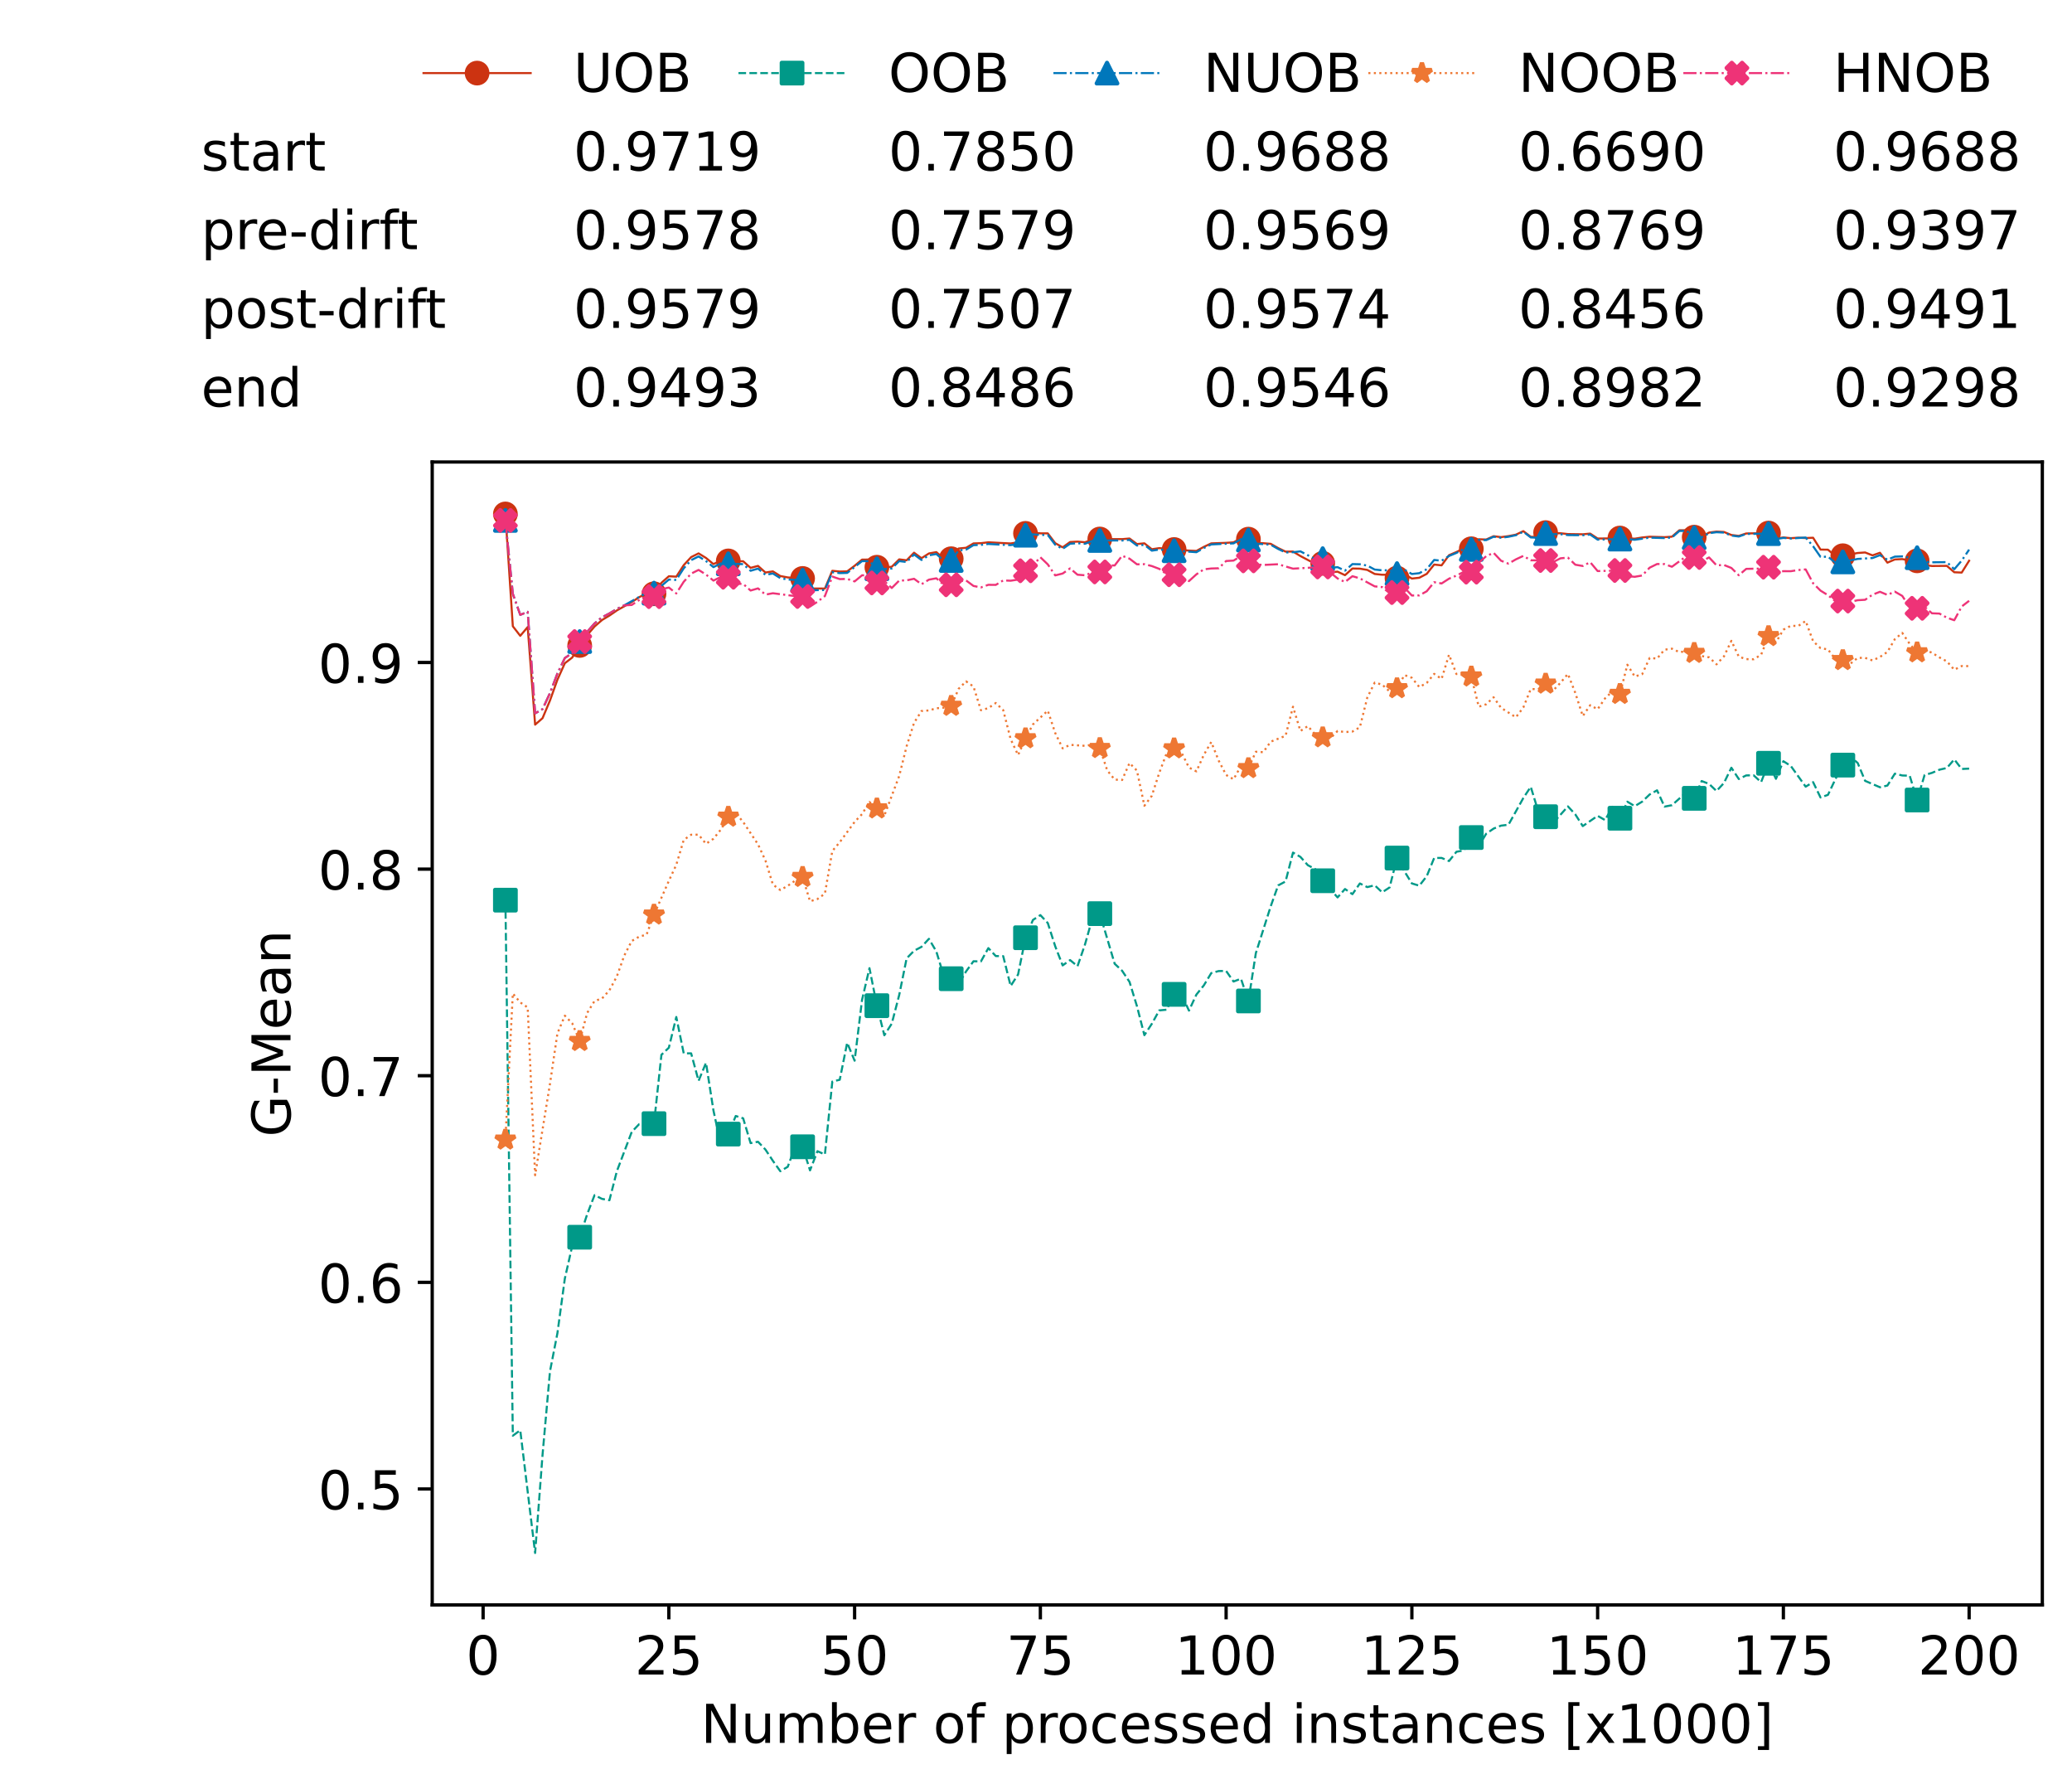 <?xml version="1.0" encoding="utf-8" standalone="no"?>
<!DOCTYPE svg PUBLIC "-//W3C//DTD SVG 1.1//EN"
  "http://www.w3.org/Graphics/SVG/1.1/DTD/svg11.dtd">
<!-- Created with matplotlib (https://matplotlib.org/) -->
<svg height="432.615pt" version="1.1" viewBox="0 0 502.65 432.615" width="502.65pt" xmlns="http://www.w3.org/2000/svg" xmlns:xlink="http://www.w3.org/1999/xlink">
 <defs>
  <style type="text/css">*{stroke-linecap:butt;stroke-linejoin:round;}</style>
 </defs>
 <g id="figure_1">
  <g id="patch_1">
   <path d="M 0 432.615 
L 502.65 432.615 
L 502.65 0 
L 0 0 
z
" style="fill:#ffffff;"/>
  </g>
  <g id="axes_1">
   <g id="patch_2">
    <path d="M 104.85 389.252 
L 495.45 389.252 
L 495.45 112.052 
L 104.85 112.052 
z
" style="fill:#ffffff;"/>
   </g>
   <g id="matplotlib.axis_1">
    <g id="xtick_1">
     <g id="line2d_1">
      <defs>
       <path d="M 0 0 
L 0 3.5 
" id="m3a763c9fe2" style="stroke:#000000;stroke-width:0.8;"/>
      </defs>
      <g>
       <use style="stroke:#000000;stroke-width:0.8;" x="117.197" xlink:href="#m3a763c9fe2" y="389.252"/>
      </g>
     </g>
     <g id="text_1">
      <!-- 0 -->
      <g transform="translate(113.061 406.13)scale(0.13 -0.13)">
       <defs>
        <path d="M 31.781 66.406 
Q 24.172 66.406 20.328 58.906 
Q 16.5 51.422 16.5 36.375 
Q 16.5 21.391 20.328 13.891 
Q 24.172 6.391 31.781 6.391 
Q 39.453 6.391 43.281 13.891 
Q 47.125 21.391 47.125 36.375 
Q 47.125 51.422 43.281 58.906 
Q 39.453 66.406 31.781 66.406 
z
M 31.781 74.219 
Q 44.047 74.219 50.516 64.516 
Q 56.984 54.828 56.984 36.375 
Q 56.984 17.969 50.516 8.266 
Q 44.047 -1.422 31.781 -1.422 
Q 19.531 -1.422 13.062 8.266 
Q 6.594 17.969 6.594 36.375 
Q 6.594 54.828 13.062 64.516 
Q 19.531 74.219 31.781 74.219 
z
" id="DejaVuSans-48"/>
       </defs>
       <use xlink:href="#DejaVuSans-48"/>
      </g>
     </g>
    </g>
    <g id="xtick_2">
     <g id="line2d_2">
      <g>
       <use style="stroke:#000000;stroke-width:0.8;" x="162.259" xlink:href="#m3a763c9fe2" y="389.252"/>
      </g>
     </g>
     <g id="text_2">
      <!-- 25 -->
      <g transform="translate(153.988 406.13)scale(0.13 -0.13)">
       <defs>
        <path d="M 19.188 8.297 
L 53.609 8.297 
L 53.609 0 
L 7.328 0 
L 7.328 8.297 
Q 12.938 14.109 22.625 23.891 
Q 32.328 33.688 34.812 36.531 
Q 39.547 41.844 41.422 45.531 
Q 43.312 49.219 43.312 52.781 
Q 43.312 58.594 39.234 62.25 
Q 35.156 65.922 28.609 65.922 
Q 23.969 65.922 18.812 64.312 
Q 13.672 62.703 7.812 59.422 
L 7.812 69.391 
Q 13.766 71.781 18.938 73 
Q 24.125 74.219 28.422 74.219 
Q 39.75 74.219 46.484 68.547 
Q 53.219 62.891 53.219 53.422 
Q 53.219 48.922 51.531 44.891 
Q 49.859 40.875 45.406 35.406 
Q 44.188 33.984 37.641 27.219 
Q 31.109 20.453 19.188 8.297 
z
" id="DejaVuSans-50"/>
        <path d="M 10.797 72.906 
L 49.516 72.906 
L 49.516 64.594 
L 19.828 64.594 
L 19.828 46.734 
Q 21.969 47.469 24.109 47.828 
Q 26.266 48.188 28.422 48.188 
Q 40.625 48.188 47.75 41.5 
Q 54.891 34.812 54.891 23.391 
Q 54.891 11.625 47.562 5.094 
Q 40.234 -1.422 26.906 -1.422 
Q 22.312 -1.422 17.547 -0.641 
Q 12.797 0.141 7.719 1.703 
L 7.719 11.625 
Q 12.109 9.234 16.797 8.062 
Q 21.484 6.891 26.703 6.891 
Q 35.156 6.891 40.078 11.328 
Q 45.016 15.766 45.016 23.391 
Q 45.016 31 40.078 35.438 
Q 35.156 39.891 26.703 39.891 
Q 22.75 39.891 18.812 39.016 
Q 14.891 38.141 10.797 36.281 
z
" id="DejaVuSans-53"/>
       </defs>
       <use xlink:href="#DejaVuSans-50"/>
       <use x="63.623" xlink:href="#DejaVuSans-53"/>
      </g>
     </g>
    </g>
    <g id="xtick_3">
     <g id="line2d_3">
      <g>
       <use style="stroke:#000000;stroke-width:0.8;" x="207.322" xlink:href="#m3a763c9fe2" y="389.252"/>
      </g>
     </g>
     <g id="text_3">
      <!-- 50 -->
      <g transform="translate(199.05 406.13)scale(0.13 -0.13)">
       <use xlink:href="#DejaVuSans-53"/>
       <use x="63.623" xlink:href="#DejaVuSans-48"/>
      </g>
     </g>
    </g>
    <g id="xtick_4">
     <g id="line2d_4">
      <g>
       <use style="stroke:#000000;stroke-width:0.8;" x="252.384" xlink:href="#m3a763c9fe2" y="389.252"/>
      </g>
     </g>
     <g id="text_4">
      <!-- 75 -->
      <g transform="translate(244.113 406.13)scale(0.13 -0.13)">
       <defs>
        <path d="M 8.203 72.906 
L 55.078 72.906 
L 55.078 68.703 
L 28.609 0 
L 18.312 0 
L 43.219 64.594 
L 8.203 64.594 
z
" id="DejaVuSans-55"/>
       </defs>
       <use xlink:href="#DejaVuSans-55"/>
       <use x="63.623" xlink:href="#DejaVuSans-53"/>
      </g>
     </g>
    </g>
    <g id="xtick_5">
     <g id="line2d_5">
      <g>
       <use style="stroke:#000000;stroke-width:0.8;" x="297.446" xlink:href="#m3a763c9fe2" y="389.252"/>
      </g>
     </g>
     <g id="text_5">
      <!-- 100 -->
      <g transform="translate(285.039 406.13)scale(0.13 -0.13)">
       <defs>
        <path d="M 12.406 8.297 
L 28.516 8.297 
L 28.516 63.922 
L 10.984 60.406 
L 10.984 69.391 
L 28.422 72.906 
L 38.281 72.906 
L 38.281 8.297 
L 54.391 8.297 
L 54.391 0 
L 12.406 0 
z
" id="DejaVuSans-49"/>
       </defs>
       <use xlink:href="#DejaVuSans-49"/>
       <use x="63.623" xlink:href="#DejaVuSans-48"/>
       <use x="127.246" xlink:href="#DejaVuSans-48"/>
      </g>
     </g>
    </g>
    <g id="xtick_6">
     <g id="line2d_6">
      <g>
       <use style="stroke:#000000;stroke-width:0.8;" x="342.509" xlink:href="#m3a763c9fe2" y="389.252"/>
      </g>
     </g>
     <g id="text_6">
      <!-- 125 -->
      <g transform="translate(330.102 406.13)scale(0.13 -0.13)">
       <use xlink:href="#DejaVuSans-49"/>
       <use x="63.623" xlink:href="#DejaVuSans-50"/>
       <use x="127.246" xlink:href="#DejaVuSans-53"/>
      </g>
     </g>
    </g>
    <g id="xtick_7">
     <g id="line2d_7">
      <g>
       <use style="stroke:#000000;stroke-width:0.8;" x="387.571" xlink:href="#m3a763c9fe2" y="389.252"/>
      </g>
     </g>
     <g id="text_7">
      <!-- 150 -->
      <g transform="translate(375.164 406.13)scale(0.13 -0.13)">
       <use xlink:href="#DejaVuSans-49"/>
       <use x="63.623" xlink:href="#DejaVuSans-53"/>
       <use x="127.246" xlink:href="#DejaVuSans-48"/>
      </g>
     </g>
    </g>
    <g id="xtick_8">
     <g id="line2d_8">
      <g>
       <use style="stroke:#000000;stroke-width:0.8;" x="432.633" xlink:href="#m3a763c9fe2" y="389.252"/>
      </g>
     </g>
     <g id="text_8">
      <!-- 175 -->
      <g transform="translate(420.226 406.13)scale(0.13 -0.13)">
       <use xlink:href="#DejaVuSans-49"/>
       <use x="63.623" xlink:href="#DejaVuSans-55"/>
       <use x="127.246" xlink:href="#DejaVuSans-53"/>
      </g>
     </g>
    </g>
    <g id="xtick_9">
     <g id="line2d_9">
      <g>
       <use style="stroke:#000000;stroke-width:0.8;" x="477.695" xlink:href="#m3a763c9fe2" y="389.252"/>
      </g>
     </g>
     <g id="text_9">
      <!-- 200 -->
      <g transform="translate(465.289 406.13)scale(0.13 -0.13)">
       <use xlink:href="#DejaVuSans-50"/>
       <use x="63.623" xlink:href="#DejaVuSans-48"/>
       <use x="127.246" xlink:href="#DejaVuSans-48"/>
      </g>
     </g>
    </g>
    <g id="text_10">
     <!-- Number of processed instances [x1000] -->
     <g transform="translate(170.025 422.711)scale(0.13 -0.13)">
      <defs>
       <path d="M 9.812 72.906 
L 23.094 72.906 
L 55.422 11.922 
L 55.422 72.906 
L 64.984 72.906 
L 64.984 0 
L 51.703 0 
L 19.391 60.984 
L 19.391 0 
L 9.812 0 
z
" id="DejaVuSans-78"/>
       <path d="M 8.5 21.578 
L 8.5 54.688 
L 17.484 54.688 
L 17.484 21.922 
Q 17.484 14.156 20.5 10.266 
Q 23.531 6.391 29.594 6.391 
Q 36.859 6.391 41.078 11.031 
Q 45.312 15.672 45.312 23.688 
L 45.312 54.688 
L 54.297 54.688 
L 54.297 0 
L 45.312 0 
L 45.312 8.406 
Q 42.047 3.422 37.719 1 
Q 33.406 -1.422 27.688 -1.422 
Q 18.266 -1.422 13.375 4.438 
Q 8.5 10.297 8.5 21.578 
z
M 31.109 56 
z
" id="DejaVuSans-117"/>
       <path d="M 52 44.188 
Q 55.375 50.25 60.062 53.125 
Q 64.75 56 71.094 56 
Q 79.641 56 84.281 50.016 
Q 88.922 44.047 88.922 33.016 
L 88.922 0 
L 79.891 0 
L 79.891 32.719 
Q 79.891 40.578 77.094 44.375 
Q 74.312 48.188 68.609 48.188 
Q 61.625 48.188 57.562 43.547 
Q 53.516 38.922 53.516 30.906 
L 53.516 0 
L 44.484 0 
L 44.484 32.719 
Q 44.484 40.625 41.703 44.406 
Q 38.922 48.188 33.109 48.188 
Q 26.219 48.188 22.156 43.531 
Q 18.109 38.875 18.109 30.906 
L 18.109 0 
L 9.078 0 
L 9.078 54.688 
L 18.109 54.688 
L 18.109 46.188 
Q 21.188 51.219 25.484 53.609 
Q 29.781 56 35.688 56 
Q 41.656 56 45.828 52.969 
Q 50 49.953 52 44.188 
z
" id="DejaVuSans-109"/>
       <path d="M 48.688 27.297 
Q 48.688 37.203 44.609 42.844 
Q 40.531 48.484 33.406 48.484 
Q 26.266 48.484 22.188 42.844 
Q 18.109 37.203 18.109 27.297 
Q 18.109 17.391 22.188 11.75 
Q 26.266 6.109 33.406 6.109 
Q 40.531 6.109 44.609 11.75 
Q 48.688 17.391 48.688 27.297 
z
M 18.109 46.391 
Q 20.953 51.266 25.266 53.625 
Q 29.594 56 35.594 56 
Q 45.562 56 51.781 48.094 
Q 58.016 40.188 58.016 27.297 
Q 58.016 14.406 51.781 6.484 
Q 45.562 -1.422 35.594 -1.422 
Q 29.594 -1.422 25.266 0.953 
Q 20.953 3.328 18.109 8.203 
L 18.109 0 
L 9.078 0 
L 9.078 75.984 
L 18.109 75.984 
z
" id="DejaVuSans-98"/>
       <path d="M 56.203 29.594 
L 56.203 25.203 
L 14.891 25.203 
Q 15.484 15.922 20.484 11.062 
Q 25.484 6.203 34.422 6.203 
Q 39.594 6.203 44.453 7.469 
Q 49.312 8.734 54.109 11.281 
L 54.109 2.781 
Q 49.266 0.734 44.188 -0.344 
Q 39.109 -1.422 33.891 -1.422 
Q 20.797 -1.422 13.156 6.188 
Q 5.516 13.812 5.516 26.812 
Q 5.516 40.234 12.766 48.109 
Q 20.016 56 32.328 56 
Q 43.359 56 49.781 48.891 
Q 56.203 41.797 56.203 29.594 
z
M 47.219 32.234 
Q 47.125 39.594 43.094 43.984 
Q 39.062 48.391 32.422 48.391 
Q 24.906 48.391 20.391 44.141 
Q 15.875 39.891 15.188 32.172 
z
" id="DejaVuSans-101"/>
       <path d="M 41.109 46.297 
Q 39.594 47.172 37.812 47.578 
Q 36.031 48 33.891 48 
Q 26.266 48 22.188 43.047 
Q 18.109 38.094 18.109 28.812 
L 18.109 0 
L 9.078 0 
L 9.078 54.688 
L 18.109 54.688 
L 18.109 46.188 
Q 20.953 51.172 25.484 53.578 
Q 30.031 56 36.531 56 
Q 37.453 56 38.578 55.875 
Q 39.703 55.766 41.062 55.516 
z
" id="DejaVuSans-114"/>
       <path id="DejaVuSans-32"/>
       <path d="M 30.609 48.391 
Q 23.391 48.391 19.188 42.75 
Q 14.984 37.109 14.984 27.297 
Q 14.984 17.484 19.156 11.844 
Q 23.344 6.203 30.609 6.203 
Q 37.797 6.203 41.984 11.859 
Q 46.188 17.531 46.188 27.297 
Q 46.188 37.016 41.984 42.703 
Q 37.797 48.391 30.609 48.391 
z
M 30.609 56 
Q 42.328 56 49.016 48.375 
Q 55.719 40.766 55.719 27.297 
Q 55.719 13.875 49.016 6.219 
Q 42.328 -1.422 30.609 -1.422 
Q 18.844 -1.422 12.172 6.219 
Q 5.516 13.875 5.516 27.297 
Q 5.516 40.766 12.172 48.375 
Q 18.844 56 30.609 56 
z
" id="DejaVuSans-111"/>
       <path d="M 37.109 75.984 
L 37.109 68.5 
L 28.516 68.5 
Q 23.688 68.5 21.797 66.547 
Q 19.922 64.594 19.922 59.516 
L 19.922 54.688 
L 34.719 54.688 
L 34.719 47.703 
L 19.922 47.703 
L 19.922 0 
L 10.891 0 
L 10.891 47.703 
L 2.297 47.703 
L 2.297 54.688 
L 10.891 54.688 
L 10.891 58.5 
Q 10.891 67.625 15.141 71.797 
Q 19.391 75.984 28.609 75.984 
z
" id="DejaVuSans-102"/>
       <path d="M 18.109 8.203 
L 18.109 -20.797 
L 9.078 -20.797 
L 9.078 54.688 
L 18.109 54.688 
L 18.109 46.391 
Q 20.953 51.266 25.266 53.625 
Q 29.594 56 35.594 56 
Q 45.562 56 51.781 48.094 
Q 58.016 40.188 58.016 27.297 
Q 58.016 14.406 51.781 6.484 
Q 45.562 -1.422 35.594 -1.422 
Q 29.594 -1.422 25.266 0.953 
Q 20.953 3.328 18.109 8.203 
z
M 48.688 27.297 
Q 48.688 37.203 44.609 42.844 
Q 40.531 48.484 33.406 48.484 
Q 26.266 48.484 22.188 42.844 
Q 18.109 37.203 18.109 27.297 
Q 18.109 17.391 22.188 11.75 
Q 26.266 6.109 33.406 6.109 
Q 40.531 6.109 44.609 11.75 
Q 48.688 17.391 48.688 27.297 
z
" id="DejaVuSans-112"/>
       <path d="M 48.781 52.594 
L 48.781 44.188 
Q 44.969 46.297 41.141 47.344 
Q 37.312 48.391 33.406 48.391 
Q 24.656 48.391 19.812 42.844 
Q 14.984 37.312 14.984 27.297 
Q 14.984 17.281 19.812 11.734 
Q 24.656 6.203 33.406 6.203 
Q 37.312 6.203 41.141 7.25 
Q 44.969 8.297 48.781 10.406 
L 48.781 2.094 
Q 45.016 0.344 40.984 -0.531 
Q 36.969 -1.422 32.422 -1.422 
Q 20.062 -1.422 12.781 6.344 
Q 5.516 14.109 5.516 27.297 
Q 5.516 40.672 12.859 48.328 
Q 20.219 56 33.016 56 
Q 37.156 56 41.109 55.141 
Q 45.062 54.297 48.781 52.594 
z
" id="DejaVuSans-99"/>
       <path d="M 44.281 53.078 
L 44.281 44.578 
Q 40.484 46.531 36.375 47.5 
Q 32.281 48.484 27.875 48.484 
Q 21.188 48.484 17.844 46.438 
Q 14.5 44.391 14.5 40.281 
Q 14.5 37.156 16.891 35.375 
Q 19.281 33.594 26.516 31.984 
L 29.594 31.297 
Q 39.156 29.25 43.188 25.516 
Q 47.219 21.781 47.219 15.094 
Q 47.219 7.469 41.188 3.016 
Q 35.156 -1.422 24.609 -1.422 
Q 20.219 -1.422 15.453 -0.562 
Q 10.688 0.297 5.422 2 
L 5.422 11.281 
Q 10.406 8.688 15.234 7.391 
Q 20.062 6.109 24.812 6.109 
Q 31.156 6.109 34.562 8.281 
Q 37.984 10.453 37.984 14.406 
Q 37.984 18.062 35.516 20.016 
Q 33.062 21.969 24.703 23.781 
L 21.578 24.516 
Q 13.234 26.266 9.516 29.906 
Q 5.812 33.547 5.812 39.891 
Q 5.812 47.609 11.281 51.797 
Q 16.75 56 26.812 56 
Q 31.781 56 36.172 55.266 
Q 40.578 54.547 44.281 53.078 
z
" id="DejaVuSans-115"/>
       <path d="M 45.406 46.391 
L 45.406 75.984 
L 54.391 75.984 
L 54.391 0 
L 45.406 0 
L 45.406 8.203 
Q 42.578 3.328 38.25 0.953 
Q 33.938 -1.422 27.875 -1.422 
Q 17.969 -1.422 11.734 6.484 
Q 5.516 14.406 5.516 27.297 
Q 5.516 40.188 11.734 48.094 
Q 17.969 56 27.875 56 
Q 33.938 56 38.25 53.625 
Q 42.578 51.266 45.406 46.391 
z
M 14.797 27.297 
Q 14.797 17.391 18.875 11.75 
Q 22.953 6.109 30.078 6.109 
Q 37.203 6.109 41.297 11.75 
Q 45.406 17.391 45.406 27.297 
Q 45.406 37.203 41.297 42.844 
Q 37.203 48.484 30.078 48.484 
Q 22.953 48.484 18.875 42.844 
Q 14.797 37.203 14.797 27.297 
z
" id="DejaVuSans-100"/>
       <path d="M 9.422 54.688 
L 18.406 54.688 
L 18.406 0 
L 9.422 0 
z
M 9.422 75.984 
L 18.406 75.984 
L 18.406 64.594 
L 9.422 64.594 
z
" id="DejaVuSans-105"/>
       <path d="M 54.891 33.016 
L 54.891 0 
L 45.906 0 
L 45.906 32.719 
Q 45.906 40.484 42.875 44.328 
Q 39.844 48.188 33.797 48.188 
Q 26.516 48.188 22.312 43.547 
Q 18.109 38.922 18.109 30.906 
L 18.109 0 
L 9.078 0 
L 9.078 54.688 
L 18.109 54.688 
L 18.109 46.188 
Q 21.344 51.125 25.703 53.562 
Q 30.078 56 35.797 56 
Q 45.219 56 50.047 50.172 
Q 54.891 44.344 54.891 33.016 
z
" id="DejaVuSans-110"/>
       <path d="M 18.312 70.219 
L 18.312 54.688 
L 36.812 54.688 
L 36.812 47.703 
L 18.312 47.703 
L 18.312 18.016 
Q 18.312 11.328 20.141 9.422 
Q 21.969 7.516 27.594 7.516 
L 36.812 7.516 
L 36.812 0 
L 27.594 0 
Q 17.188 0 13.234 3.875 
Q 9.281 7.766 9.281 18.016 
L 9.281 47.703 
L 2.688 47.703 
L 2.688 54.688 
L 9.281 54.688 
L 9.281 70.219 
z
" id="DejaVuSans-116"/>
       <path d="M 34.281 27.484 
Q 23.391 27.484 19.188 25 
Q 14.984 22.516 14.984 16.5 
Q 14.984 11.719 18.141 8.906 
Q 21.297 6.109 26.703 6.109 
Q 34.188 6.109 38.703 11.406 
Q 43.219 16.703 43.219 25.484 
L 43.219 27.484 
z
M 52.203 31.203 
L 52.203 0 
L 43.219 0 
L 43.219 8.297 
Q 40.141 3.328 35.547 0.953 
Q 30.953 -1.422 24.312 -1.422 
Q 15.922 -1.422 10.953 3.297 
Q 6 8.016 6 15.922 
Q 6 25.141 12.172 29.828 
Q 18.359 34.516 30.609 34.516 
L 43.219 34.516 
L 43.219 35.406 
Q 43.219 41.609 39.141 45 
Q 35.062 48.391 27.688 48.391 
Q 23 48.391 18.547 47.266 
Q 14.109 46.141 10.016 43.891 
L 10.016 52.203 
Q 14.938 54.109 19.578 55.047 
Q 24.219 56 28.609 56 
Q 40.484 56 46.344 49.844 
Q 52.203 43.703 52.203 31.203 
z
" id="DejaVuSans-97"/>
       <path d="M 8.594 75.984 
L 29.297 75.984 
L 29.297 69 
L 17.578 69 
L 17.578 -6.203 
L 29.297 -6.203 
L 29.297 -13.188 
L 8.594 -13.188 
z
" id="DejaVuSans-91"/>
       <path d="M 54.891 54.688 
L 35.109 28.078 
L 55.906 0 
L 45.312 0 
L 29.391 21.484 
L 13.484 0 
L 2.875 0 
L 24.125 28.609 
L 4.688 54.688 
L 15.281 54.688 
L 29.781 35.203 
L 44.281 54.688 
z
" id="DejaVuSans-120"/>
       <path d="M 30.422 75.984 
L 30.422 -13.188 
L 9.719 -13.188 
L 9.719 -6.203 
L 21.391 -6.203 
L 21.391 69 
L 9.719 69 
L 9.719 75.984 
z
" id="DejaVuSans-93"/>
      </defs>
      <use xlink:href="#DejaVuSans-78"/>
      <use x="74.805" xlink:href="#DejaVuSans-117"/>
      <use x="138.184" xlink:href="#DejaVuSans-109"/>
      <use x="235.596" xlink:href="#DejaVuSans-98"/>
      <use x="299.072" xlink:href="#DejaVuSans-101"/>
      <use x="360.596" xlink:href="#DejaVuSans-114"/>
      <use x="401.709" xlink:href="#DejaVuSans-32"/>
      <use x="433.496" xlink:href="#DejaVuSans-111"/>
      <use x="494.678" xlink:href="#DejaVuSans-102"/>
      <use x="529.883" xlink:href="#DejaVuSans-32"/>
      <use x="561.67" xlink:href="#DejaVuSans-112"/>
      <use x="625.146" xlink:href="#DejaVuSans-114"/>
      <use x="664.01" xlink:href="#DejaVuSans-111"/>
      <use x="725.191" xlink:href="#DejaVuSans-99"/>
      <use x="780.172" xlink:href="#DejaVuSans-101"/>
      <use x="841.695" xlink:href="#DejaVuSans-115"/>
      <use x="893.795" xlink:href="#DejaVuSans-115"/>
      <use x="945.895" xlink:href="#DejaVuSans-101"/>
      <use x="1007.418" xlink:href="#DejaVuSans-100"/>
      <use x="1070.895" xlink:href="#DejaVuSans-32"/>
      <use x="1102.682" xlink:href="#DejaVuSans-105"/>
      <use x="1130.465" xlink:href="#DejaVuSans-110"/>
      <use x="1193.844" xlink:href="#DejaVuSans-115"/>
      <use x="1245.943" xlink:href="#DejaVuSans-116"/>
      <use x="1285.152" xlink:href="#DejaVuSans-97"/>
      <use x="1346.432" xlink:href="#DejaVuSans-110"/>
      <use x="1409.811" xlink:href="#DejaVuSans-99"/>
      <use x="1464.791" xlink:href="#DejaVuSans-101"/>
      <use x="1526.314" xlink:href="#DejaVuSans-115"/>
      <use x="1578.414" xlink:href="#DejaVuSans-32"/>
      <use x="1610.201" xlink:href="#DejaVuSans-91"/>
      <use x="1649.215" xlink:href="#DejaVuSans-120"/>
      <use x="1708.395" xlink:href="#DejaVuSans-49"/>
      <use x="1772.018" xlink:href="#DejaVuSans-48"/>
      <use x="1835.641" xlink:href="#DejaVuSans-48"/>
      <use x="1899.264" xlink:href="#DejaVuSans-48"/>
      <use x="1962.887" xlink:href="#DejaVuSans-93"/>
     </g>
    </g>
   </g>
   <g id="matplotlib.axis_2">
    <g id="ytick_1">
     <g id="line2d_10">
      <defs>
       <path d="M 0 0 
L -3.5 0 
" id="m06181e6d99" style="stroke:#000000;stroke-width:0.8;"/>
      </defs>
      <g>
       <use style="stroke:#000000;stroke-width:0.8;" x="104.85" xlink:href="#m06181e6d99" y="361.125"/>
      </g>
     </g>
     <g id="text_11">
      <!-- 0.5 -->
      <g transform="translate(77.176 366.064)scale(0.13 -0.13)">
       <defs>
        <path d="M 10.688 12.406 
L 21 12.406 
L 21 0 
L 10.688 0 
z
" id="DejaVuSans-46"/>
       </defs>
       <use xlink:href="#DejaVuSans-48"/>
       <use x="63.623" xlink:href="#DejaVuSans-46"/>
       <use x="95.41" xlink:href="#DejaVuSans-53"/>
      </g>
     </g>
    </g>
    <g id="ytick_2">
     <g id="line2d_11">
      <g>
       <use style="stroke:#000000;stroke-width:0.8;" x="104.85" xlink:href="#m06181e6d99" y="311.012"/>
      </g>
     </g>
     <g id="text_12">
      <!-- 0.6 -->
      <g transform="translate(77.176 315.951)scale(0.13 -0.13)">
       <defs>
        <path d="M 33.016 40.375 
Q 26.375 40.375 22.484 35.828 
Q 18.609 31.297 18.609 23.391 
Q 18.609 15.531 22.484 10.953 
Q 26.375 6.391 33.016 6.391 
Q 39.656 6.391 43.531 10.953 
Q 47.406 15.531 47.406 23.391 
Q 47.406 31.297 43.531 35.828 
Q 39.656 40.375 33.016 40.375 
z
M 52.594 71.297 
L 52.594 62.312 
Q 48.875 64.062 45.094 64.984 
Q 41.312 65.922 37.594 65.922 
Q 27.828 65.922 22.672 59.328 
Q 17.531 52.734 16.797 39.406 
Q 19.672 43.656 24.016 45.922 
Q 28.375 48.188 33.594 48.188 
Q 44.578 48.188 50.953 41.516 
Q 57.328 34.859 57.328 23.391 
Q 57.328 12.156 50.688 5.359 
Q 44.047 -1.422 33.016 -1.422 
Q 20.359 -1.422 13.672 8.266 
Q 6.984 17.969 6.984 36.375 
Q 6.984 53.656 15.188 63.938 
Q 23.391 74.219 37.203 74.219 
Q 40.922 74.219 44.703 73.484 
Q 48.484 72.75 52.594 71.297 
z
" id="DejaVuSans-54"/>
       </defs>
       <use xlink:href="#DejaVuSans-48"/>
       <use x="63.623" xlink:href="#DejaVuSans-46"/>
       <use x="95.41" xlink:href="#DejaVuSans-54"/>
      </g>
     </g>
    </g>
    <g id="ytick_3">
     <g id="line2d_12">
      <g>
       <use style="stroke:#000000;stroke-width:0.8;" x="104.85" xlink:href="#m06181e6d99" y="260.899"/>
      </g>
     </g>
     <g id="text_13">
      <!-- 0.7 -->
      <g transform="translate(77.176 265.838)scale(0.13 -0.13)">
       <use xlink:href="#DejaVuSans-48"/>
       <use x="63.623" xlink:href="#DejaVuSans-46"/>
       <use x="95.41" xlink:href="#DejaVuSans-55"/>
      </g>
     </g>
    </g>
    <g id="ytick_4">
     <g id="line2d_13">
      <g>
       <use style="stroke:#000000;stroke-width:0.8;" x="104.85" xlink:href="#m06181e6d99" y="210.787"/>
      </g>
     </g>
     <g id="text_14">
      <!-- 0.8 -->
      <g transform="translate(77.176 215.726)scale(0.13 -0.13)">
       <defs>
        <path d="M 31.781 34.625 
Q 24.75 34.625 20.719 30.859 
Q 16.703 27.094 16.703 20.516 
Q 16.703 13.922 20.719 10.156 
Q 24.75 6.391 31.781 6.391 
Q 38.812 6.391 42.859 10.172 
Q 46.922 13.969 46.922 20.516 
Q 46.922 27.094 42.891 30.859 
Q 38.875 34.625 31.781 34.625 
z
M 21.922 38.812 
Q 15.578 40.375 12.031 44.719 
Q 8.5 49.078 8.5 55.328 
Q 8.5 64.062 14.719 69.141 
Q 20.953 74.219 31.781 74.219 
Q 42.672 74.219 48.875 69.141 
Q 55.078 64.062 55.078 55.328 
Q 55.078 49.078 51.531 44.719 
Q 48 40.375 41.703 38.812 
Q 48.828 37.156 52.797 32.312 
Q 56.781 27.484 56.781 20.516 
Q 56.781 9.906 50.312 4.234 
Q 43.844 -1.422 31.781 -1.422 
Q 19.734 -1.422 13.25 4.234 
Q 6.781 9.906 6.781 20.516 
Q 6.781 27.484 10.781 32.312 
Q 14.797 37.156 21.922 38.812 
z
M 18.312 54.391 
Q 18.312 48.734 21.844 45.562 
Q 25.391 42.391 31.781 42.391 
Q 38.141 42.391 41.719 45.562 
Q 45.312 48.734 45.312 54.391 
Q 45.312 60.062 41.719 63.234 
Q 38.141 66.406 31.781 66.406 
Q 25.391 66.406 21.844 63.234 
Q 18.312 60.062 18.312 54.391 
z
" id="DejaVuSans-56"/>
       </defs>
       <use xlink:href="#DejaVuSans-48"/>
       <use x="63.623" xlink:href="#DejaVuSans-46"/>
       <use x="95.41" xlink:href="#DejaVuSans-56"/>
      </g>
     </g>
    </g>
    <g id="ytick_5">
     <g id="line2d_14">
      <g>
       <use style="stroke:#000000;stroke-width:0.8;" x="104.85" xlink:href="#m06181e6d99" y="160.674"/>
      </g>
     </g>
     <g id="text_15">
      <!-- 0.9 -->
      <g transform="translate(77.176 165.613)scale(0.13 -0.13)">
       <defs>
        <path d="M 10.984 1.516 
L 10.984 10.5 
Q 14.703 8.734 18.5 7.812 
Q 22.312 6.891 25.984 6.891 
Q 35.75 6.891 40.891 13.453 
Q 46.047 20.016 46.781 33.406 
Q 43.953 29.203 39.594 26.953 
Q 35.25 24.703 29.984 24.703 
Q 19.047 24.703 12.672 31.312 
Q 6.297 37.938 6.297 49.422 
Q 6.297 60.641 12.938 67.422 
Q 19.578 74.219 30.609 74.219 
Q 43.266 74.219 49.922 64.516 
Q 56.594 54.828 56.594 36.375 
Q 56.594 19.141 48.406 8.859 
Q 40.234 -1.422 26.422 -1.422 
Q 22.703 -1.422 18.891 -0.688 
Q 15.094 0.047 10.984 1.516 
z
M 30.609 32.422 
Q 37.25 32.422 41.125 36.953 
Q 45.016 41.5 45.016 49.422 
Q 45.016 57.281 41.125 61.844 
Q 37.25 66.406 30.609 66.406 
Q 23.969 66.406 20.094 61.844 
Q 16.219 57.281 16.219 49.422 
Q 16.219 41.5 20.094 36.953 
Q 23.969 32.422 30.609 32.422 
z
" id="DejaVuSans-57"/>
       </defs>
       <use xlink:href="#DejaVuSans-48"/>
       <use x="63.623" xlink:href="#DejaVuSans-46"/>
       <use x="95.41" xlink:href="#DejaVuSans-57"/>
      </g>
     </g>
    </g>
    <g id="text_16">
     <!-- G-Mean -->
     <g transform="translate(70.472 275.744)rotate(-90)scale(0.13 -0.13)">
      <defs>
       <path d="M 59.516 10.406 
L 59.516 29.984 
L 43.406 29.984 
L 43.406 38.094 
L 69.281 38.094 
L 69.281 6.781 
Q 63.578 2.734 56.688 0.656 
Q 49.812 -1.422 42 -1.422 
Q 24.906 -1.422 15.25 8.562 
Q 5.609 18.562 5.609 36.375 
Q 5.609 54.25 15.25 64.234 
Q 24.906 74.219 42 74.219 
Q 49.125 74.219 55.547 72.453 
Q 61.969 70.703 67.391 67.281 
L 67.391 56.781 
Q 61.922 61.422 55.766 63.766 
Q 49.609 66.109 42.828 66.109 
Q 29.438 66.109 22.719 58.641 
Q 16.016 51.172 16.016 36.375 
Q 16.016 21.625 22.719 14.156 
Q 29.438 6.688 42.828 6.688 
Q 48.047 6.688 52.141 7.594 
Q 56.25 8.5 59.516 10.406 
z
" id="DejaVuSans-71"/>
       <path d="M 4.891 31.391 
L 31.203 31.391 
L 31.203 23.391 
L 4.891 23.391 
z
" id="DejaVuSans-45"/>
       <path d="M 9.812 72.906 
L 24.516 72.906 
L 43.109 23.297 
L 61.812 72.906 
L 76.516 72.906 
L 76.516 0 
L 66.891 0 
L 66.891 64.016 
L 48.094 14.016 
L 38.188 14.016 
L 19.391 64.016 
L 19.391 0 
L 9.812 0 
z
" id="DejaVuSans-77"/>
      </defs>
      <use xlink:href="#DejaVuSans-71"/>
      <use x="77.49" xlink:href="#DejaVuSans-45"/>
      <use x="113.574" xlink:href="#DejaVuSans-77"/>
      <use x="199.854" xlink:href="#DejaVuSans-101"/>
      <use x="261.377" xlink:href="#DejaVuSans-97"/>
      <use x="322.656" xlink:href="#DejaVuSans-110"/>
     </g>
    </g>
   </g>
   <g id="line2d_15"/>
   <g id="line2d_16"/>
   <g id="line2d_17"/>
   <g id="line2d_18"/>
   <g id="line2d_19"/>
   <g id="line2d_20">
    <path clip-path="url(#pdbdeac2f04)" d="M 122.605 124.652 
L 124.407 151.89 
L 126.21 154.209 
L 128.012 152.08 
L 129.815 175.752 
L 131.617 174.181 
L 133.419 169.901 
L 135.222 164.865 
L 137.024 160.857 
L 138.827 159.466 
L 140.629 156.539 
L 142.432 154.054 
L 144.234 151.951 
L 146.037 150.382 
L 147.839 149.3 
L 149.642 148.053 
L 153.247 146.022 
L 155.049 144.844 
L 156.852 143.904 
L 158.654 144.009 
L 160.457 141.35 
L 162.259 139.76 
L 164.062 139.861 
L 165.864 137.071 
L 167.667 135.116 
L 169.469 134.215 
L 171.272 135.323 
L 173.074 136.811 
L 174.877 135.935 
L 178.482 136.107 
L 180.284 136.125 
L 182.087 137.724 
L 183.889 137.252 
L 185.692 138.859 
L 187.494 138.579 
L 189.297 139.706 
L 191.099 140.045 
L 194.704 140.294 
L 196.507 142.726 
L 200.112 142.744 
L 201.914 138.437 
L 203.717 138.616 
L 205.519 138.579 
L 207.322 137.221 
L 209.124 135.723 
L 210.927 135.712 
L 212.729 137.572 
L 214.532 137.641 
L 216.334 137.454 
L 218.137 135.665 
L 219.939 135.893 
L 221.742 134.051 
L 223.544 135.382 
L 225.347 134.233 
L 227.149 133.907 
L 228.952 135.488 
L 230.754 135.511 
L 232.557 133.026 
L 234.359 132.856 
L 236.162 131.797 
L 237.964 131.739 
L 239.767 131.524 
L 243.372 131.72 
L 245.174 131.81 
L 246.976 131.518 
L 248.779 129.359 
L 250.581 129.183 
L 252.384 129.35 
L 254.186 129.363 
L 255.989 131.736 
L 257.791 132.745 
L 259.594 131.459 
L 261.396 131.361 
L 263.199 131.521 
L 265.001 130.868 
L 266.804 130.726 
L 272.211 130.758 
L 274.014 130.603 
L 275.816 131.952 
L 277.619 131.773 
L 279.421 133.208 
L 281.224 132.938 
L 288.434 133.534 
L 290.236 133.619 
L 292.039 132.636 
L 293.841 131.786 
L 297.446 131.659 
L 299.249 131.539 
L 301.051 130.545 
L 302.854 130.758 
L 304.656 131.607 
L 308.261 131.893 
L 310.064 132.918 
L 311.866 133.786 
L 313.669 133.768 
L 315.471 134.86 
L 319.076 136.759 
L 320.879 136.622 
L 322.681 138.808 
L 324.484 138.648 
L 326.286 139.501 
L 328.089 137.88 
L 329.891 137.92 
L 331.694 138.226 
L 333.496 139.207 
L 335.299 139.399 
L 337.101 139.398 
L 338.904 140.203 
L 340.706 139.265 
L 342.509 140.319 
L 344.311 140.122 
L 346.114 139.181 
L 347.916 136.923 
L 349.719 137.118 
L 351.521 134.652 
L 353.324 133.88 
L 355.126 132.981 
L 356.928 133.093 
L 358.731 130.784 
L 360.533 130.852 
L 362.336 130.047 
L 364.138 130.267 
L 365.941 130.028 
L 367.743 129.672 
L 369.546 128.82 
L 371.348 130.179 
L 373.151 130.231 
L 374.953 129.175 
L 376.756 129.323 
L 378.558 129.327 
L 380.361 129.528 
L 383.966 129.58 
L 385.768 129.417 
L 387.571 130.609 
L 394.781 130.543 
L 396.583 130.651 
L 398.386 130.354 
L 400.188 130.175 
L 403.793 130.279 
L 405.596 130.163 
L 407.398 128.6 
L 409.201 128.602 
L 411.003 130.279 
L 412.806 130.158 
L 414.608 129.164 
L 416.411 128.925 
L 418.213 129.018 
L 420.016 129.751 
L 421.818 129.972 
L 423.621 129.383 
L 429.028 129.282 
L 430.831 130.593 
L 432.633 130.356 
L 434.436 130.522 
L 436.238 130.416 
L 438.041 130.494 
L 439.843 130.419 
L 441.646 133.293 
L 443.448 133.318 
L 445.251 134.854 
L 447.053 134.784 
L 450.658 134.119 
L 452.461 133.989 
L 454.263 134.698 
L 456.066 134.065 
L 457.868 136.461 
L 459.671 135.689 
L 461.473 135.601 
L 463.276 135.937 
L 465.078 136.02 
L 466.881 137.056 
L 468.683 137.275 
L 472.288 137.24 
L 474.09 138.791 
L 475.893 138.869 
L 477.695 135.993 
L 477.695 135.993 
" style="fill:none;stroke:#cc3311;stroke-linecap:square;stroke-width:0.5;"/>
    <defs>
     <path d="M 0 2.5 
C 0.663 2.5 1.299 2.237 1.768 1.768 
C 2.237 1.299 2.5 0.663 2.5 0 
C 2.5 -0.663 2.237 -1.299 1.768 -1.768 
C 1.299 -2.237 0.663 -2.5 0 -2.5 
C -0.663 -2.5 -1.299 -2.237 -1.768 -1.768 
C -2.237 -1.299 -2.5 -0.663 -2.5 0 
C -2.5 0.663 -2.237 1.299 -1.768 1.768 
C -1.299 2.237 -0.663 2.5 0 2.5 
z
" id="mcc06e71092" style="stroke:#cc3311;"/>
    </defs>
    <g clip-path="url(#pdbdeac2f04)">
     <use style="fill:#cc3311;stroke:#cc3311;" x="122.605" xlink:href="#mcc06e71092" y="124.652"/>
     <use style="fill:#cc3311;stroke:#cc3311;" x="140.629" xlink:href="#mcc06e71092" y="156.539"/>
     <use style="fill:#cc3311;stroke:#cc3311;" x="158.654" xlink:href="#mcc06e71092" y="144.009"/>
     <use style="fill:#cc3311;stroke:#cc3311;" x="176.679" xlink:href="#mcc06e71092" y="136.04"/>
     <use style="fill:#cc3311;stroke:#cc3311;" x="194.704" xlink:href="#mcc06e71092" y="140.294"/>
     <use style="fill:#cc3311;stroke:#cc3311;" x="212.729" xlink:href="#mcc06e71092" y="137.572"/>
     <use style="fill:#cc3311;stroke:#cc3311;" x="230.754" xlink:href="#mcc06e71092" y="135.511"/>
     <use style="fill:#cc3311;stroke:#cc3311;" x="248.779" xlink:href="#mcc06e71092" y="129.359"/>
     <use style="fill:#cc3311;stroke:#cc3311;" x="266.804" xlink:href="#mcc06e71092" y="130.726"/>
     <use style="fill:#cc3311;stroke:#cc3311;" x="284.829" xlink:href="#mcc06e71092" y="133.275"/>
     <use style="fill:#cc3311;stroke:#cc3311;" x="302.854" xlink:href="#mcc06e71092" y="130.758"/>
     <use style="fill:#cc3311;stroke:#cc3311;" x="320.879" xlink:href="#mcc06e71092" y="136.622"/>
     <use style="fill:#cc3311;stroke:#cc3311;" x="338.904" xlink:href="#mcc06e71092" y="140.203"/>
     <use style="fill:#cc3311;stroke:#cc3311;" x="356.928" xlink:href="#mcc06e71092" y="133.093"/>
     <use style="fill:#cc3311;stroke:#cc3311;" x="374.953" xlink:href="#mcc06e71092" y="129.175"/>
     <use style="fill:#cc3311;stroke:#cc3311;" x="392.978" xlink:href="#mcc06e71092" y="130.489"/>
     <use style="fill:#cc3311;stroke:#cc3311;" x="411.003" xlink:href="#mcc06e71092" y="130.279"/>
     <use style="fill:#cc3311;stroke:#cc3311;" x="429.028" xlink:href="#mcc06e71092" y="129.282"/>
     <use style="fill:#cc3311;stroke:#cc3311;" x="447.053" xlink:href="#mcc06e71092" y="134.784"/>
     <use style="fill:#cc3311;stroke:#cc3311;" x="465.078" xlink:href="#mcc06e71092" y="136.02"/>
    </g>
   </g>
   <g id="line2d_21"/>
   <g id="line2d_22"/>
   <g id="line2d_23"/>
   <g id="line2d_24"/>
   <g id="line2d_25">
    <path clip-path="url(#pdbdeac2f04)" d="M 122.605 218.318 
L 124.407 348.207 
L 126.21 346.881 
L 129.815 376.652 
L 131.617 352.816 
L 133.419 332.602 
L 135.222 323.351 
L 137.024 310.109 
L 138.827 302.128 
L 140.629 300.068 
L 142.432 294.532 
L 144.234 289.862 
L 146.037 290.763 
L 147.839 291.104 
L 149.642 284.071 
L 153.247 274.541 
L 155.049 272.646 
L 156.852 273.229 
L 158.654 272.521 
L 160.457 255.822 
L 162.259 254.101 
L 164.062 246.652 
L 165.864 255.466 
L 167.667 255.476 
L 169.469 262.141 
L 171.272 257.766 
L 173.074 269.314 
L 174.877 277.748 
L 176.679 275.059 
L 178.482 270.665 
L 180.284 271.228 
L 182.087 277.242 
L 183.889 276.916 
L 185.692 278.813 
L 187.494 281.537 
L 189.297 284.058 
L 191.099 282.986 
L 192.902 278.118 
L 194.704 278.129 
L 196.507 283.853 
L 198.309 279.199 
L 200.112 280.004 
L 201.914 262.313 
L 203.717 261.877 
L 205.519 252.898 
L 207.322 257.256 
L 209.124 242.507 
L 210.927 234.812 
L 212.729 243.909 
L 214.532 251.089 
L 216.334 248.264 
L 218.137 241.332 
L 219.939 232.443 
L 221.742 230.601 
L 223.544 229.645 
L 225.347 227.701 
L 227.149 230.768 
L 228.952 236.716 
L 230.754 237.373 
L 232.557 238.665 
L 234.359 235.598 
L 236.162 233.135 
L 237.964 233.181 
L 239.767 229.949 
L 241.569 231.874 
L 243.372 231.901 
L 245.174 239.14 
L 246.976 236.347 
L 248.779 227.433 
L 250.581 223.122 
L 252.384 221.945 
L 254.186 223.872 
L 255.989 229.508 
L 257.791 234.147 
L 259.594 232.848 
L 261.396 234.339 
L 263.199 229.092 
L 265.001 222.748 
L 266.804 221.589 
L 270.409 233.743 
L 272.211 235.437 
L 274.014 238.147 
L 275.816 244.037 
L 277.619 251.065 
L 279.421 248.314 
L 281.224 245.055 
L 283.026 244.885 
L 284.829 241.164 
L 286.631 241.217 
L 288.434 245.109 
L 290.236 241.221 
L 292.039 238.99 
L 293.841 236.004 
L 295.644 235.514 
L 297.446 235.486 
L 299.249 238.055 
L 301.051 237.368 
L 302.854 242.768 
L 304.656 231.167 
L 308.261 219.817 
L 310.064 214.745 
L 311.866 213.787 
L 313.669 206.782 
L 315.471 207.828 
L 317.274 209.842 
L 319.076 210.791 
L 320.879 213.611 
L 324.484 217.652 
L 326.286 215.616 
L 328.089 216.862 
L 329.891 214.271 
L 331.694 215.152 
L 333.496 214.715 
L 335.299 216.418 
L 337.101 215.235 
L 338.904 208.107 
L 340.706 211.325 
L 342.509 214.263 
L 344.311 214.813 
L 346.114 212.511 
L 347.916 208.086 
L 349.719 208.076 
L 351.521 208.834 
L 353.324 206.581 
L 355.126 206.262 
L 356.928 203.13 
L 358.731 205.214 
L 360.533 202.208 
L 362.336 200.961 
L 364.138 200.246 
L 365.941 200.026 
L 369.546 193.549 
L 371.348 190.831 
L 373.151 196.725 
L 374.953 198.082 
L 376.756 199.634 
L 380.361 195.573 
L 382.163 197.527 
L 383.966 200.358 
L 387.571 197.869 
L 389.373 198.899 
L 391.176 195.669 
L 392.978 198.444 
L 394.781 194.437 
L 396.583 195.522 
L 398.386 194.423 
L 400.188 192.689 
L 401.991 191.677 
L 403.793 195.635 
L 405.596 195.287 
L 409.201 192.074 
L 411.003 193.623 
L 412.806 189.426 
L 414.608 190.124 
L 416.411 191.848 
L 418.213 189.906 
L 420.016 186.197 
L 421.818 188.94 
L 423.621 188.063 
L 425.423 188.042 
L 427.226 189.694 
L 429.028 185.127 
L 430.831 188.894 
L 432.633 184.619 
L 434.436 185.773 
L 438.041 190.795 
L 439.843 189.696 
L 441.646 193.418 
L 443.448 192.778 
L 445.251 188.978 
L 447.053 185.563 
L 448.856 183.471 
L 450.658 185.046 
L 452.461 189.384 
L 456.066 190.938 
L 457.868 190.522 
L 459.671 187.646 
L 461.473 188.079 
L 463.276 188.135 
L 465.078 194.028 
L 466.881 187.975 
L 468.683 187.444 
L 470.485 186.68 
L 472.288 186.262 
L 474.09 184.181 
L 475.893 186.503 
L 477.695 186.415 
L 477.695 186.415 
" style="fill:none;stroke:#009988;stroke-dasharray:1.85,0.8;stroke-dashoffset:0;stroke-width:0.5;"/>
    <defs>
     <path d="M -2.5 2.5 
L 2.5 2.5 
L 2.5 -2.5 
L -2.5 -2.5 
z
" id="m7d3af32c41" style="stroke:#009988;stroke-linejoin:miter;"/>
    </defs>
    <g clip-path="url(#pdbdeac2f04)">
     <use style="fill:#009988;stroke:#009988;stroke-linejoin:miter;" x="122.605" xlink:href="#m7d3af32c41" y="218.318"/>
     <use style="fill:#009988;stroke:#009988;stroke-linejoin:miter;" x="140.629" xlink:href="#m7d3af32c41" y="300.068"/>
     <use style="fill:#009988;stroke:#009988;stroke-linejoin:miter;" x="158.654" xlink:href="#m7d3af32c41" y="272.521"/>
     <use style="fill:#009988;stroke:#009988;stroke-linejoin:miter;" x="176.679" xlink:href="#m7d3af32c41" y="275.059"/>
     <use style="fill:#009988;stroke:#009988;stroke-linejoin:miter;" x="194.704" xlink:href="#m7d3af32c41" y="278.129"/>
     <use style="fill:#009988;stroke:#009988;stroke-linejoin:miter;" x="212.729" xlink:href="#m7d3af32c41" y="243.909"/>
     <use style="fill:#009988;stroke:#009988;stroke-linejoin:miter;" x="230.754" xlink:href="#m7d3af32c41" y="237.373"/>
     <use style="fill:#009988;stroke:#009988;stroke-linejoin:miter;" x="248.779" xlink:href="#m7d3af32c41" y="227.433"/>
     <use style="fill:#009988;stroke:#009988;stroke-linejoin:miter;" x="266.804" xlink:href="#m7d3af32c41" y="221.589"/>
     <use style="fill:#009988;stroke:#009988;stroke-linejoin:miter;" x="284.829" xlink:href="#m7d3af32c41" y="241.164"/>
     <use style="fill:#009988;stroke:#009988;stroke-linejoin:miter;" x="302.854" xlink:href="#m7d3af32c41" y="242.768"/>
     <use style="fill:#009988;stroke:#009988;stroke-linejoin:miter;" x="320.879" xlink:href="#m7d3af32c41" y="213.611"/>
     <use style="fill:#009988;stroke:#009988;stroke-linejoin:miter;" x="338.904" xlink:href="#m7d3af32c41" y="208.107"/>
     <use style="fill:#009988;stroke:#009988;stroke-linejoin:miter;" x="356.928" xlink:href="#m7d3af32c41" y="203.13"/>
     <use style="fill:#009988;stroke:#009988;stroke-linejoin:miter;" x="374.953" xlink:href="#m7d3af32c41" y="198.082"/>
     <use style="fill:#009988;stroke:#009988;stroke-linejoin:miter;" x="392.978" xlink:href="#m7d3af32c41" y="198.444"/>
     <use style="fill:#009988;stroke:#009988;stroke-linejoin:miter;" x="411.003" xlink:href="#m7d3af32c41" y="193.623"/>
     <use style="fill:#009988;stroke:#009988;stroke-linejoin:miter;" x="429.028" xlink:href="#m7d3af32c41" y="185.127"/>
     <use style="fill:#009988;stroke:#009988;stroke-linejoin:miter;" x="447.053" xlink:href="#m7d3af32c41" y="185.563"/>
     <use style="fill:#009988;stroke:#009988;stroke-linejoin:miter;" x="465.078" xlink:href="#m7d3af32c41" y="194.028"/>
    </g>
   </g>
   <g id="line2d_26"/>
   <g id="line2d_27"/>
   <g id="line2d_28"/>
   <g id="line2d_29"/>
   <g id="line2d_30">
    <path clip-path="url(#pdbdeac2f04)" d="M 122.605 126.214 
L 124.407 144.022 
L 126.21 149.124 
L 128.012 148.391 
L 129.815 173.023 
L 131.617 171.989 
L 133.419 168.094 
L 135.222 163.35 
L 137.024 159.597 
L 138.827 158.382 
L 140.629 155.602 
L 142.432 153.238 
L 144.234 151.198 
L 146.037 149.72 
L 147.839 148.771 
L 149.642 147.689 
L 151.444 146.813 
L 156.852 143.77 
L 158.654 143.849 
L 160.457 142.095 
L 162.259 140.559 
L 164.062 140.659 
L 165.864 137.835 
L 167.667 135.856 
L 169.469 134.956 
L 171.272 136.075 
L 173.074 137.547 
L 174.877 136.646 
L 180.284 136.823 
L 182.087 138.432 
L 183.889 137.907 
L 185.692 139.421 
L 187.494 139.088 
L 189.297 140.215 
L 191.099 140.554 
L 194.704 140.738 
L 196.507 143.143 
L 200.112 143.108 
L 201.914 138.793 
L 203.717 138.998 
L 205.519 138.948 
L 209.124 136.096 
L 210.927 136.098 
L 212.729 137.944 
L 214.532 138.027 
L 216.334 137.879 
L 218.137 136.08 
L 219.939 136.307 
L 221.742 134.479 
L 223.544 135.81 
L 225.347 134.689 
L 227.149 134.362 
L 228.952 135.955 
L 230.754 135.938 
L 232.557 133.48 
L 234.359 133.309 
L 236.162 132.213 
L 237.964 132.155 
L 239.767 131.927 
L 243.372 132.136 
L 245.174 132.213 
L 246.976 131.934 
L 248.779 129.801 
L 250.581 129.599 
L 252.384 129.74 
L 254.186 129.739 
L 255.989 132.123 
L 257.791 133.119 
L 259.594 131.872 
L 261.396 131.748 
L 263.199 131.881 
L 265.001 131.216 
L 266.804 131.074 
L 272.211 131.094 
L 274.014 130.939 
L 275.816 132.311 
L 277.619 132.145 
L 279.421 133.554 
L 281.224 133.284 
L 290.236 133.926 
L 292.039 132.909 
L 293.841 132.046 
L 299.249 131.786 
L 301.051 130.779 
L 302.854 130.992 
L 304.656 131.841 
L 308.261 132.113 
L 310.064 133.138 
L 311.866 133.994 
L 313.669 133.936 
L 315.471 133.72 
L 319.076 135.606 
L 320.879 135.495 
L 322.681 137.717 
L 324.484 137.556 
L 326.286 138.407 
L 328.089 136.812 
L 329.891 136.851 
L 331.694 137.172 
L 333.496 138.139 
L 335.299 138.318 
L 337.101 138.317 
L 338.904 139.122 
L 340.706 138.171 
L 342.509 139.212 
L 344.311 139.015 
L 346.114 138.061 
L 347.916 135.806 
L 349.719 136 
L 351.521 134.843 
L 353.324 134.097 
L 355.126 133.172 
L 356.928 133.258 
L 358.731 130.953 
L 360.533 130.995 
L 362.336 130.178 
L 364.138 130.424 
L 365.941 130.186 
L 367.743 129.802 
L 369.546 128.964 
L 371.348 130.348 
L 373.151 130.426 
L 374.953 129.409 
L 376.756 129.557 
L 378.558 129.561 
L 380.361 129.775 
L 383.966 129.814 
L 385.768 129.651 
L 387.571 130.881 
L 392.978 130.748 
L 394.781 130.763 
L 396.583 130.91 
L 400.188 130.395 
L 403.793 130.499 
L 405.596 130.369 
L 407.398 128.782 
L 409.201 128.758 
L 411.003 130.42 
L 412.806 130.312 
L 414.608 129.318 
L 416.411 129.079 
L 418.213 129.171 
L 420.016 129.891 
L 421.818 130.126 
L 423.621 129.5 
L 429.028 129.424 
L 430.831 130.748 
L 432.633 130.458 
L 434.436 130.598 
L 438.041 130.374 
L 439.843 132.483 
L 441.646 135.066 
L 443.448 135.012 
L 445.251 136.488 
L 447.053 136.275 
L 450.658 135.558 
L 454.263 135.343 
L 456.066 134.643 
L 457.868 135.758 
L 459.671 134.999 
L 461.473 134.937 
L 463.276 135.247 
L 465.078 135.265 
L 466.881 136.228 
L 468.683 136.382 
L 472.288 136.334 
L 474.09 138.056 
L 475.893 135.963 
L 477.695 133.301 
L 477.695 133.301 
" style="fill:none;stroke:#0077bb;stroke-dasharray:3.2,0.8,0.5,0.8;stroke-dashoffset:0;stroke-width:0.5;"/>
    <defs>
     <path d="M 0 -2.5 
L -2.5 2.5 
L 2.5 2.5 
z
" id="mecc1d0e2fa" style="stroke:#0077bb;stroke-linejoin:miter;"/>
    </defs>
    <g clip-path="url(#pdbdeac2f04)">
     <use style="fill:#0077bb;stroke:#0077bb;stroke-linejoin:miter;" x="122.605" xlink:href="#mecc1d0e2fa" y="126.214"/>
     <use style="fill:#0077bb;stroke:#0077bb;stroke-linejoin:miter;" x="140.629" xlink:href="#mecc1d0e2fa" y="155.602"/>
     <use style="fill:#0077bb;stroke:#0077bb;stroke-linejoin:miter;" x="158.654" xlink:href="#mecc1d0e2fa" y="143.849"/>
     <use style="fill:#0077bb;stroke:#0077bb;stroke-linejoin:miter;" x="176.679" xlink:href="#mecc1d0e2fa" y="136.739"/>
     <use style="fill:#0077bb;stroke:#0077bb;stroke-linejoin:miter;" x="194.704" xlink:href="#mecc1d0e2fa" y="140.738"/>
     <use style="fill:#0077bb;stroke:#0077bb;stroke-linejoin:miter;" x="212.729" xlink:href="#mecc1d0e2fa" y="137.944"/>
     <use style="fill:#0077bb;stroke:#0077bb;stroke-linejoin:miter;" x="230.754" xlink:href="#mecc1d0e2fa" y="135.938"/>
     <use style="fill:#0077bb;stroke:#0077bb;stroke-linejoin:miter;" x="248.779" xlink:href="#mecc1d0e2fa" y="129.801"/>
     <use style="fill:#0077bb;stroke:#0077bb;stroke-linejoin:miter;" x="266.804" xlink:href="#mecc1d0e2fa" y="131.074"/>
     <use style="fill:#0077bb;stroke:#0077bb;stroke-linejoin:miter;" x="284.829" xlink:href="#mecc1d0e2fa" y="133.569"/>
     <use style="fill:#0077bb;stroke:#0077bb;stroke-linejoin:miter;" x="302.854" xlink:href="#mecc1d0e2fa" y="130.992"/>
     <use style="fill:#0077bb;stroke:#0077bb;stroke-linejoin:miter;" x="320.879" xlink:href="#mecc1d0e2fa" y="135.495"/>
     <use style="fill:#0077bb;stroke:#0077bb;stroke-linejoin:miter;" x="338.904" xlink:href="#mecc1d0e2fa" y="139.122"/>
     <use style="fill:#0077bb;stroke:#0077bb;stroke-linejoin:miter;" x="356.928" xlink:href="#mecc1d0e2fa" y="133.258"/>
     <use style="fill:#0077bb;stroke:#0077bb;stroke-linejoin:miter;" x="374.953" xlink:href="#mecc1d0e2fa" y="129.409"/>
     <use style="fill:#0077bb;stroke:#0077bb;stroke-linejoin:miter;" x="392.978" xlink:href="#mecc1d0e2fa" y="130.748"/>
     <use style="fill:#0077bb;stroke:#0077bb;stroke-linejoin:miter;" x="411.003" xlink:href="#mecc1d0e2fa" y="130.42"/>
     <use style="fill:#0077bb;stroke:#0077bb;stroke-linejoin:miter;" x="429.028" xlink:href="#mecc1d0e2fa" y="129.424"/>
     <use style="fill:#0077bb;stroke:#0077bb;stroke-linejoin:miter;" x="447.053" xlink:href="#mecc1d0e2fa" y="136.275"/>
     <use style="fill:#0077bb;stroke:#0077bb;stroke-linejoin:miter;" x="465.078" xlink:href="#mecc1d0e2fa" y="135.265"/>
    </g>
   </g>
   <g id="line2d_31"/>
   <g id="line2d_32"/>
   <g id="line2d_33"/>
   <g id="line2d_34"/>
   <g id="line2d_35">
    <path clip-path="url(#pdbdeac2f04)" d="M 122.605 276.427 
L 124.407 240.953 
L 126.21 243.122 
L 128.012 244.345 
L 129.815 285.032 
L 133.419 262.879 
L 135.222 250.637 
L 137.024 246.332 
L 138.827 248.212 
L 140.629 252.506 
L 142.432 245.691 
L 144.234 242.76 
L 146.037 242.18 
L 147.839 240.178 
L 149.642 236.811 
L 151.444 231.752 
L 153.247 228.224 
L 155.049 227.178 
L 156.852 226.673 
L 158.654 221.846 
L 162.259 213.635 
L 164.062 209.738 
L 165.864 203.717 
L 167.667 202.444 
L 169.469 202.439 
L 171.272 204.65 
L 173.074 203.428 
L 174.877 201.196 
L 176.679 198.106 
L 178.482 197.206 
L 180.284 199.354 
L 183.889 204.784 
L 185.692 208.705 
L 187.494 214.528 
L 189.297 215.868 
L 191.099 214.845 
L 192.902 213.577 
L 194.704 212.715 
L 196.507 218.588 
L 198.309 218.046 
L 200.112 216.737 
L 201.914 206.393 
L 203.717 204.266 
L 207.322 199.339 
L 209.124 197.447 
L 210.927 194.513 
L 214.532 197.818 
L 218.137 188.209 
L 219.939 180.99 
L 221.742 175.317 
L 223.544 172.445 
L 225.347 172.304 
L 227.149 171.779 
L 228.952 171.643 
L 230.754 171.219 
L 232.557 167.057 
L 234.359 165.252 
L 236.162 166.514 
L 237.964 172.25 
L 239.767 171.742 
L 241.569 170.501 
L 243.372 172.229 
L 245.174 179.265 
L 246.976 183.125 
L 248.779 179.091 
L 250.581 175.7 
L 254.186 172.35 
L 255.989 177.78 
L 257.791 181.497 
L 259.594 180.648 
L 263.199 180.889 
L 265.001 180.611 
L 266.804 181.453 
L 268.606 186.85 
L 270.409 189.08 
L 272.211 189.174 
L 274.014 185.061 
L 275.816 186.903 
L 277.619 195.425 
L 279.421 193.008 
L 281.224 187.449 
L 283.026 182.668 
L 284.829 181.534 
L 286.631 182.548 
L 288.434 186.153 
L 290.236 187.084 
L 292.039 183.075 
L 293.841 179.968 
L 295.644 184.478 
L 297.446 187.954 
L 299.249 189 
L 301.051 185.751 
L 302.854 186.328 
L 304.656 182.325 
L 306.459 182.43 
L 308.261 179.879 
L 311.866 178.465 
L 313.669 171.405 
L 315.471 177.291 
L 317.274 176.097 
L 319.076 178.177 
L 320.879 178.855 
L 322.681 179.1 
L 324.484 177.293 
L 326.286 177.553 
L 328.089 177.431 
L 329.891 176.39 
L 331.694 169.18 
L 333.496 165.552 
L 335.299 166.045 
L 337.101 167.686 
L 338.904 166.943 
L 340.706 163.735 
L 342.509 164.388 
L 344.311 166.635 
L 346.114 165.636 
L 347.916 163.437 
L 349.719 164.658 
L 351.521 158.784 
L 353.324 163.479 
L 355.126 163.044 
L 356.928 164.11 
L 358.731 171.397 
L 360.533 170.812 
L 362.336 169.114 
L 364.138 171.666 
L 367.743 173.969 
L 369.546 171.595 
L 371.348 167.108 
L 373.151 167.154 
L 374.953 165.831 
L 376.756 167.497 
L 378.558 165.594 
L 380.361 163.452 
L 382.163 168.069 
L 383.966 173.676 
L 385.768 171.034 
L 387.571 172.012 
L 389.373 169.374 
L 391.176 167.645 
L 392.978 168.328 
L 394.781 161.216 
L 396.583 164.086 
L 398.386 163.508 
L 400.188 159.585 
L 401.991 159.722 
L 403.793 157.578 
L 405.596 157.326 
L 407.398 158.165 
L 409.201 157.951 
L 411.003 158.383 
L 412.806 159.115 
L 414.608 159.426 
L 416.411 161.121 
L 418.213 159.199 
L 420.016 155.421 
L 421.818 159.256 
L 423.621 159.864 
L 425.423 159.893 
L 427.226 158.809 
L 429.028 154.301 
L 430.831 155.776 
L 432.633 152.715 
L 434.436 151.78 
L 436.238 151.817 
L 438.041 150.603 
L 439.843 155.513 
L 441.646 157.2 
L 443.448 157.503 
L 445.251 159.912 
L 447.053 160.125 
L 448.856 160.992 
L 450.658 159.555 
L 452.461 159.555 
L 454.263 160.187 
L 456.066 159.33 
L 457.868 158.123 
L 459.671 155.015 
L 461.473 153.502 
L 463.276 156.164 
L 465.078 158.247 
L 466.881 157.601 
L 468.683 158.306 
L 470.485 159.443 
L 472.288 160.398 
L 474.09 162.435 
L 475.893 161.54 
L 477.695 161.554 
L 477.695 161.554 
" style="fill:none;stroke:#ee7733;stroke-dasharray:0.5,0.825;stroke-dashoffset:0;stroke-width:0.5;"/>
    <defs>
     <path d="M 0 -2.5 
L -0.561 -0.773 
L -2.378 -0.773 
L -0.908 0.295 
L -1.469 2.023 
L -0 0.955 
L 1.469 2.023 
L 0.908 0.295 
L 2.378 -0.773 
L 0.561 -0.773 
z
" id="mae4367fcf6" style="stroke:#ee7733;stroke-linejoin:bevel;"/>
    </defs>
    <g clip-path="url(#pdbdeac2f04)">
     <use style="fill:#ee7733;stroke:#ee7733;stroke-linejoin:bevel;" x="122.605" xlink:href="#mae4367fcf6" y="276.427"/>
     <use style="fill:#ee7733;stroke:#ee7733;stroke-linejoin:bevel;" x="140.629" xlink:href="#mae4367fcf6" y="252.506"/>
     <use style="fill:#ee7733;stroke:#ee7733;stroke-linejoin:bevel;" x="158.654" xlink:href="#mae4367fcf6" y="221.846"/>
     <use style="fill:#ee7733;stroke:#ee7733;stroke-linejoin:bevel;" x="176.679" xlink:href="#mae4367fcf6" y="198.106"/>
     <use style="fill:#ee7733;stroke:#ee7733;stroke-linejoin:bevel;" x="194.704" xlink:href="#mae4367fcf6" y="212.715"/>
     <use style="fill:#ee7733;stroke:#ee7733;stroke-linejoin:bevel;" x="212.729" xlink:href="#mae4367fcf6" y="196.103"/>
     <use style="fill:#ee7733;stroke:#ee7733;stroke-linejoin:bevel;" x="230.754" xlink:href="#mae4367fcf6" y="171.219"/>
     <use style="fill:#ee7733;stroke:#ee7733;stroke-linejoin:bevel;" x="248.779" xlink:href="#mae4367fcf6" y="179.091"/>
     <use style="fill:#ee7733;stroke:#ee7733;stroke-linejoin:bevel;" x="266.804" xlink:href="#mae4367fcf6" y="181.453"/>
     <use style="fill:#ee7733;stroke:#ee7733;stroke-linejoin:bevel;" x="284.829" xlink:href="#mae4367fcf6" y="181.534"/>
     <use style="fill:#ee7733;stroke:#ee7733;stroke-linejoin:bevel;" x="302.854" xlink:href="#mae4367fcf6" y="186.328"/>
     <use style="fill:#ee7733;stroke:#ee7733;stroke-linejoin:bevel;" x="320.879" xlink:href="#mae4367fcf6" y="178.855"/>
     <use style="fill:#ee7733;stroke:#ee7733;stroke-linejoin:bevel;" x="338.904" xlink:href="#mae4367fcf6" y="166.943"/>
     <use style="fill:#ee7733;stroke:#ee7733;stroke-linejoin:bevel;" x="356.928" xlink:href="#mae4367fcf6" y="164.11"/>
     <use style="fill:#ee7733;stroke:#ee7733;stroke-linejoin:bevel;" x="374.953" xlink:href="#mae4367fcf6" y="165.831"/>
     <use style="fill:#ee7733;stroke:#ee7733;stroke-linejoin:bevel;" x="392.978" xlink:href="#mae4367fcf6" y="168.328"/>
     <use style="fill:#ee7733;stroke:#ee7733;stroke-linejoin:bevel;" x="411.003" xlink:href="#mae4367fcf6" y="158.383"/>
     <use style="fill:#ee7733;stroke:#ee7733;stroke-linejoin:bevel;" x="429.028" xlink:href="#mae4367fcf6" y="154.301"/>
     <use style="fill:#ee7733;stroke:#ee7733;stroke-linejoin:bevel;" x="447.053" xlink:href="#mae4367fcf6" y="160.125"/>
     <use style="fill:#ee7733;stroke:#ee7733;stroke-linejoin:bevel;" x="465.078" xlink:href="#mae4367fcf6" y="158.247"/>
    </g>
   </g>
   <g id="line2d_36"/>
   <g id="line2d_37"/>
   <g id="line2d_38"/>
   <g id="line2d_39"/>
   <g id="line2d_40">
    <path clip-path="url(#pdbdeac2f04)" d="M 122.605 126.214 
L 124.407 144.022 
L 126.21 149.124 
L 128.012 148.391 
L 129.815 173.023 
L 131.617 171.989 
L 133.419 168.094 
L 135.222 163.35 
L 137.024 159.597 
L 138.827 158.382 
L 140.629 155.602 
L 142.432 153.238 
L 144.234 151.198 
L 146.037 149.72 
L 147.839 148.771 
L 149.642 147.689 
L 151.444 146.813 
L 153.247 146.726 
L 155.049 145.537 
L 156.852 144.629 
L 158.654 144.708 
L 160.457 142.914 
L 162.259 142.503 
L 164.062 143.928 
L 165.864 141.103 
L 167.667 139.125 
L 169.469 138.224 
L 171.272 139.343 
L 173.074 140.816 
L 174.877 139.914 
L 176.679 140.007 
L 178.482 141.585 
L 180.284 141.616 
L 182.087 143.225 
L 183.889 142.7 
L 185.692 144.214 
L 187.494 143.881 
L 192.902 144.578 
L 194.704 144.672 
L 196.507 147.116 
L 198.309 145.937 
L 200.112 144.57 
L 201.914 139.84 
L 203.717 140.453 
L 205.519 140.404 
L 207.322 141.013 
L 209.124 139.529 
L 210.927 139.531 
L 212.729 141.378 
L 214.532 140.962 
L 216.334 142.609 
L 218.137 140.81 
L 219.939 140.752 
L 221.742 140.374 
L 223.544 141.704 
L 225.347 140.583 
L 227.149 140.257 
L 228.952 141.849 
L 230.754 141.832 
L 232.557 141.009 
L 234.359 140.773 
L 236.162 142.115 
L 237.964 142.471 
L 239.767 141.835 
L 241.569 141.855 
L 243.372 140.768 
L 245.174 140.845 
L 246.976 140.566 
L 248.779 138.433 
L 250.581 137.127 
L 252.384 135.15 
L 254.186 136.885 
L 255.989 139.554 
L 257.791 139.1 
L 259.594 137.853 
L 261.396 139.387 
L 263.199 139.521 
L 265.001 138.856 
L 266.804 138.714 
L 268.606 137.092 
L 270.409 137.147 
L 272.211 134.789 
L 274.014 135.495 
L 275.816 136.867 
L 277.619 136.831 
L 279.421 137.285 
L 281.224 137.969 
L 283.026 139.243 
L 284.829 139.395 
L 286.631 140.487 
L 288.434 140.933 
L 290.236 139.296 
L 292.039 138.084 
L 293.841 137.877 
L 295.644 137.823 
L 297.446 136.065 
L 299.249 135.958 
L 301.051 134.872 
L 302.854 136.029 
L 304.656 136.878 
L 306.459 137.021 
L 310.064 136.842 
L 313.669 137.92 
L 320.879 137.506 
L 322.681 138.827 
L 324.484 140.298 
L 326.286 141.149 
L 328.089 139.748 
L 329.891 140.268 
L 333.496 142.215 
L 335.299 142.395 
L 337.101 143.857 
L 338.904 143.718 
L 340.706 142.535 
L 342.509 144.431 
L 344.311 144.403 
L 346.114 143.404 
L 347.916 141.205 
L 349.719 141.508 
L 351.521 140.35 
L 353.324 139.605 
L 355.126 138.68 
L 356.928 138.766 
L 358.731 136.484 
L 360.533 134.895 
L 362.336 134.078 
L 364.138 135.99 
L 365.941 136.705 
L 367.743 135.662 
L 369.546 134.823 
L 371.348 135.888 
L 374.953 135.945 
L 376.756 136.326 
L 378.558 135.412 
L 380.361 135.234 
L 382.163 136.962 
L 383.966 137.27 
L 385.768 136.351 
L 387.571 138.501 
L 392.978 138.368 
L 394.781 139.743 
L 396.583 139.891 
L 398.386 139.58 
L 400.188 137.683 
L 401.991 136.794 
L 403.793 136.816 
L 405.596 137.457 
L 409.201 134.813 
L 411.003 135.215 
L 412.806 136.128 
L 414.608 135.197 
L 416.411 137.107 
L 418.213 137.027 
L 420.016 137.747 
L 421.818 139.516 
L 423.621 137.97 
L 427.226 137.897 
L 429.028 137.571 
L 430.831 138.818 
L 432.633 138.528 
L 434.436 138.538 
L 436.238 138.251 
L 438.041 138.102 
L 439.843 141.458 
L 441.646 143.248 
L 443.448 144.356 
L 445.251 145.832 
L 447.053 145.779 
L 448.856 145.967 
L 450.658 145.574 
L 452.461 145.466 
L 454.263 144.228 
L 456.066 143.528 
L 457.868 144.284 
L 459.671 143.486 
L 461.473 144.529 
L 463.276 147.261 
L 465.078 147.537 
L 466.881 147.157 
L 468.683 148.746 
L 470.485 148.813 
L 472.288 149.805 
L 474.09 150.427 
L 475.893 147.099 
L 477.695 145.716 
L 477.695 145.716 
" style="fill:none;stroke:#ee3377;stroke-dasharray:3.2,0.8,0.5,0.8;stroke-dashoffset:0;stroke-width:0.5;"/>
    <defs>
     <path d="M -1.25 2.5 
L 0 1.25 
L 1.25 2.5 
L 2.5 1.25 
L 1.25 0 
L 2.5 -1.25 
L 1.25 -2.5 
L 0 -1.25 
L -1.25 -2.5 
L -2.5 -1.25 
L -1.25 0 
L -2.5 1.25 
z
" id="m2c55f53ce8" style="stroke:#ee3377;stroke-linejoin:miter;"/>
    </defs>
    <g clip-path="url(#pdbdeac2f04)">
     <use style="fill:#ee3377;stroke:#ee3377;stroke-linejoin:miter;" x="122.605" xlink:href="#m2c55f53ce8" y="126.214"/>
     <use style="fill:#ee3377;stroke:#ee3377;stroke-linejoin:miter;" x="140.629" xlink:href="#m2c55f53ce8" y="155.602"/>
     <use style="fill:#ee3377;stroke:#ee3377;stroke-linejoin:miter;" x="158.654" xlink:href="#m2c55f53ce8" y="144.708"/>
     <use style="fill:#ee3377;stroke:#ee3377;stroke-linejoin:miter;" x="176.679" xlink:href="#m2c55f53ce8" y="140.007"/>
     <use style="fill:#ee3377;stroke:#ee3377;stroke-linejoin:miter;" x="194.704" xlink:href="#m2c55f53ce8" y="144.672"/>
     <use style="fill:#ee3377;stroke:#ee3377;stroke-linejoin:miter;" x="212.729" xlink:href="#m2c55f53ce8" y="141.378"/>
     <use style="fill:#ee3377;stroke:#ee3377;stroke-linejoin:miter;" x="230.754" xlink:href="#m2c55f53ce8" y="141.832"/>
     <use style="fill:#ee3377;stroke:#ee3377;stroke-linejoin:miter;" x="248.779" xlink:href="#m2c55f53ce8" y="138.433"/>
     <use style="fill:#ee3377;stroke:#ee3377;stroke-linejoin:miter;" x="266.804" xlink:href="#m2c55f53ce8" y="138.714"/>
     <use style="fill:#ee3377;stroke:#ee3377;stroke-linejoin:miter;" x="284.829" xlink:href="#m2c55f53ce8" y="139.395"/>
     <use style="fill:#ee3377;stroke:#ee3377;stroke-linejoin:miter;" x="302.854" xlink:href="#m2c55f53ce8" y="136.029"/>
     <use style="fill:#ee3377;stroke:#ee3377;stroke-linejoin:miter;" x="320.879" xlink:href="#m2c55f53ce8" y="137.506"/>
     <use style="fill:#ee3377;stroke:#ee3377;stroke-linejoin:miter;" x="338.904" xlink:href="#m2c55f53ce8" y="143.718"/>
     <use style="fill:#ee3377;stroke:#ee3377;stroke-linejoin:miter;" x="356.928" xlink:href="#m2c55f53ce8" y="138.766"/>
     <use style="fill:#ee3377;stroke:#ee3377;stroke-linejoin:miter;" x="374.953" xlink:href="#m2c55f53ce8" y="135.945"/>
     <use style="fill:#ee3377;stroke:#ee3377;stroke-linejoin:miter;" x="392.978" xlink:href="#m2c55f53ce8" y="138.368"/>
     <use style="fill:#ee3377;stroke:#ee3377;stroke-linejoin:miter;" x="411.003" xlink:href="#m2c55f53ce8" y="135.215"/>
     <use style="fill:#ee3377;stroke:#ee3377;stroke-linejoin:miter;" x="429.028" xlink:href="#m2c55f53ce8" y="137.571"/>
     <use style="fill:#ee3377;stroke:#ee3377;stroke-linejoin:miter;" x="447.053" xlink:href="#m2c55f53ce8" y="145.779"/>
     <use style="fill:#ee3377;stroke:#ee3377;stroke-linejoin:miter;" x="465.078" xlink:href="#m2c55f53ce8" y="147.537"/>
    </g>
   </g>
   <g id="line2d_41"/>
   <g id="line2d_42"/>
   <g id="line2d_43"/>
   <g id="line2d_44"/>
   <g id="patch_3">
    <path d="M 104.85 389.252 
L 104.85 112.052 
" style="fill:none;stroke:#000000;stroke-linecap:square;stroke-linejoin:miter;stroke-width:0.8;"/>
   </g>
   <g id="patch_4">
    <path d="M 495.45 389.252 
L 495.45 112.052 
" style="fill:none;stroke:#000000;stroke-linecap:square;stroke-linejoin:miter;stroke-width:0.8;"/>
   </g>
   <g id="patch_5">
    <path d="M 104.85 389.252 
L 495.45 389.252 
" style="fill:none;stroke:#000000;stroke-linecap:square;stroke-linejoin:miter;stroke-width:0.8;"/>
   </g>
   <g id="patch_6">
    <path d="M 104.85 112.052 
L 495.45 112.052 
" style="fill:none;stroke:#000000;stroke-linecap:square;stroke-linejoin:miter;stroke-width:0.8;"/>
   </g>
   <g id="legend_1">
    <g id="line2d_45"/>
    <g id="line2d_46"/>
    <g id="text_17">
     <!--   -->
     <g transform="translate(48.8 22.278)scale(0.13 -0.13)">
      <use xlink:href="#DejaVuSans-32"/>
     </g>
    </g>
    <g id="line2d_47"/>
    <g id="line2d_48"/>
    <g id="text_18">
     <!-- start -->
     <g transform="translate(48.8 41.36)scale(0.13 -0.13)">
      <use xlink:href="#DejaVuSans-115"/>
      <use x="52.1" xlink:href="#DejaVuSans-116"/>
      <use x="91.309" xlink:href="#DejaVuSans-97"/>
      <use x="152.588" xlink:href="#DejaVuSans-114"/>
      <use x="193.701" xlink:href="#DejaVuSans-116"/>
     </g>
    </g>
    <g id="line2d_49"/>
    <g id="line2d_50"/>
    <g id="text_19">
     <!-- pre-dirft -->
     <g transform="translate(48.8 60.441)scale(0.13 -0.13)">
      <use xlink:href="#DejaVuSans-112"/>
      <use x="63.477" xlink:href="#DejaVuSans-114"/>
      <use x="102.34" xlink:href="#DejaVuSans-101"/>
      <use x="163.863" xlink:href="#DejaVuSans-45"/>
      <use x="199.947" xlink:href="#DejaVuSans-100"/>
      <use x="263.424" xlink:href="#DejaVuSans-105"/>
      <use x="291.207" xlink:href="#DejaVuSans-114"/>
      <use x="332.32" xlink:href="#DejaVuSans-102"/>
      <use x="365.775" xlink:href="#DejaVuSans-116"/>
     </g>
    </g>
    <g id="line2d_51"/>
    <g id="line2d_52"/>
    <g id="text_20">
     <!-- post-drift -->
     <g transform="translate(48.8 79.523)scale(0.13 -0.13)">
      <use xlink:href="#DejaVuSans-112"/>
      <use x="63.477" xlink:href="#DejaVuSans-111"/>
      <use x="124.658" xlink:href="#DejaVuSans-115"/>
      <use x="176.758" xlink:href="#DejaVuSans-116"/>
      <use x="215.967" xlink:href="#DejaVuSans-45"/>
      <use x="252.051" xlink:href="#DejaVuSans-100"/>
      <use x="315.527" xlink:href="#DejaVuSans-114"/>
      <use x="356.641" xlink:href="#DejaVuSans-105"/>
      <use x="384.424" xlink:href="#DejaVuSans-102"/>
      <use x="417.879" xlink:href="#DejaVuSans-116"/>
     </g>
    </g>
    <g id="line2d_53"/>
    <g id="line2d_54"/>
    <g id="text_21">
     <!-- end -->
     <g transform="translate(48.8 98.604)scale(0.13 -0.13)">
      <use xlink:href="#DejaVuSans-101"/>
      <use x="61.523" xlink:href="#DejaVuSans-110"/>
      <use x="124.902" xlink:href="#DejaVuSans-100"/>
     </g>
    </g>
    <g id="line2d_55">
     <path d="M 102.738 17.728 
L 128.738 17.728 
" style="fill:none;stroke:#cc3311;stroke-linecap:square;stroke-width:0.5;"/>
    </g>
    <g id="line2d_56">
     <g>
      <use style="fill:#cc3311;stroke:#cc3311;" x="115.738" xlink:href="#mcc06e71092" y="17.728"/>
     </g>
    </g>
    <g id="text_22">
     <!-- UOB -->
     <g transform="translate(139.138 22.278)scale(0.13 -0.13)">
      <defs>
       <path d="M 8.688 72.906 
L 18.609 72.906 
L 18.609 28.609 
Q 18.609 16.891 22.844 11.734 
Q 27.094 6.594 36.625 6.594 
Q 46.094 6.594 50.344 11.734 
Q 54.594 16.891 54.594 28.609 
L 54.594 72.906 
L 64.5 72.906 
L 64.5 27.391 
Q 64.5 13.141 57.438 5.859 
Q 50.391 -1.422 36.625 -1.422 
Q 22.797 -1.422 15.734 5.859 
Q 8.688 13.141 8.688 27.391 
z
" id="DejaVuSans-85"/>
       <path d="M 39.406 66.219 
Q 28.656 66.219 22.328 58.203 
Q 16.016 50.203 16.016 36.375 
Q 16.016 22.609 22.328 14.594 
Q 28.656 6.594 39.406 6.594 
Q 50.141 6.594 56.422 14.594 
Q 62.703 22.609 62.703 36.375 
Q 62.703 50.203 56.422 58.203 
Q 50.141 66.219 39.406 66.219 
z
M 39.406 74.219 
Q 54.734 74.219 63.906 63.938 
Q 73.094 53.656 73.094 36.375 
Q 73.094 19.141 63.906 8.859 
Q 54.734 -1.422 39.406 -1.422 
Q 24.031 -1.422 14.812 8.828 
Q 5.609 19.094 5.609 36.375 
Q 5.609 53.656 14.812 63.938 
Q 24.031 74.219 39.406 74.219 
z
" id="DejaVuSans-79"/>
       <path d="M 19.672 34.812 
L 19.672 8.109 
L 35.5 8.109 
Q 43.453 8.109 47.281 11.406 
Q 51.125 14.703 51.125 21.484 
Q 51.125 28.328 47.281 31.562 
Q 43.453 34.812 35.5 34.812 
z
M 19.672 64.797 
L 19.672 42.828 
L 34.281 42.828 
Q 41.5 42.828 45.031 45.531 
Q 48.578 48.25 48.578 53.812 
Q 48.578 59.328 45.031 62.062 
Q 41.5 64.797 34.281 64.797 
z
M 9.812 72.906 
L 35.016 72.906 
Q 46.297 72.906 52.391 68.219 
Q 58.5 63.531 58.5 54.891 
Q 58.5 48.188 55.375 44.234 
Q 52.25 40.281 46.188 39.312 
Q 53.469 37.75 57.5 32.781 
Q 61.531 27.828 61.531 20.406 
Q 61.531 10.641 54.891 5.312 
Q 48.25 0 35.984 0 
L 9.812 0 
z
" id="DejaVuSans-66"/>
      </defs>
      <use xlink:href="#DejaVuSans-85"/>
      <use x="73.193" xlink:href="#DejaVuSans-79"/>
      <use x="151.904" xlink:href="#DejaVuSans-66"/>
     </g>
    </g>
    <g id="line2d_57"/>
    <g id="line2d_58"/>
    <g id="text_23">
     <!-- 0.9719 -->
     <g transform="translate(139.138 41.36)scale(0.13 -0.13)">
      <use xlink:href="#DejaVuSans-48"/>
      <use x="63.623" xlink:href="#DejaVuSans-46"/>
      <use x="95.41" xlink:href="#DejaVuSans-57"/>
      <use x="159.033" xlink:href="#DejaVuSans-55"/>
      <use x="222.656" xlink:href="#DejaVuSans-49"/>
      <use x="286.279" xlink:href="#DejaVuSans-57"/>
     </g>
    </g>
    <g id="line2d_59"/>
    <g id="line2d_60"/>
    <g id="text_24">
     <!-- 0.9578 -->
     <g transform="translate(139.138 60.441)scale(0.13 -0.13)">
      <use xlink:href="#DejaVuSans-48"/>
      <use x="63.623" xlink:href="#DejaVuSans-46"/>
      <use x="95.41" xlink:href="#DejaVuSans-57"/>
      <use x="159.033" xlink:href="#DejaVuSans-53"/>
      <use x="222.656" xlink:href="#DejaVuSans-55"/>
      <use x="286.279" xlink:href="#DejaVuSans-56"/>
     </g>
    </g>
    <g id="line2d_61"/>
    <g id="line2d_62"/>
    <g id="text_25">
     <!-- 0.9579 -->
     <g transform="translate(139.138 79.523)scale(0.13 -0.13)">
      <use xlink:href="#DejaVuSans-48"/>
      <use x="63.623" xlink:href="#DejaVuSans-46"/>
      <use x="95.41" xlink:href="#DejaVuSans-57"/>
      <use x="159.033" xlink:href="#DejaVuSans-53"/>
      <use x="222.656" xlink:href="#DejaVuSans-55"/>
      <use x="286.279" xlink:href="#DejaVuSans-57"/>
     </g>
    </g>
    <g id="line2d_63"/>
    <g id="line2d_64"/>
    <g id="text_26">
     <!-- 0.9493 -->
     <g transform="translate(139.138 98.604)scale(0.13 -0.13)">
      <defs>
       <path d="M 37.797 64.312 
L 12.891 25.391 
L 37.797 25.391 
z
M 35.203 72.906 
L 47.609 72.906 
L 47.609 25.391 
L 58.016 25.391 
L 58.016 17.188 
L 47.609 17.188 
L 47.609 0 
L 37.797 0 
L 37.797 17.188 
L 4.891 17.188 
L 4.891 26.703 
z
" id="DejaVuSans-52"/>
       <path d="M 40.578 39.312 
Q 47.656 37.797 51.625 33 
Q 55.609 28.219 55.609 21.188 
Q 55.609 10.406 48.188 4.484 
Q 40.766 -1.422 27.094 -1.422 
Q 22.516 -1.422 17.656 -0.516 
Q 12.797 0.391 7.625 2.203 
L 7.625 11.719 
Q 11.719 9.328 16.594 8.109 
Q 21.484 6.891 26.812 6.891 
Q 36.078 6.891 40.938 10.547 
Q 45.797 14.203 45.797 21.188 
Q 45.797 27.641 41.281 31.266 
Q 36.766 34.906 28.719 34.906 
L 20.219 34.906 
L 20.219 43.016 
L 29.109 43.016 
Q 36.375 43.016 40.234 45.922 
Q 44.094 48.828 44.094 54.297 
Q 44.094 59.906 40.109 62.906 
Q 36.141 65.922 28.719 65.922 
Q 24.656 65.922 20.016 65.031 
Q 15.375 64.156 9.812 62.312 
L 9.812 71.094 
Q 15.438 72.656 20.344 73.438 
Q 25.25 74.219 29.594 74.219 
Q 40.828 74.219 47.359 69.109 
Q 53.906 64.016 53.906 55.328 
Q 53.906 49.266 50.438 45.094 
Q 46.969 40.922 40.578 39.312 
z
" id="DejaVuSans-51"/>
      </defs>
      <use xlink:href="#DejaVuSans-48"/>
      <use x="63.623" xlink:href="#DejaVuSans-46"/>
      <use x="95.41" xlink:href="#DejaVuSans-57"/>
      <use x="159.033" xlink:href="#DejaVuSans-52"/>
      <use x="222.656" xlink:href="#DejaVuSans-57"/>
      <use x="286.279" xlink:href="#DejaVuSans-51"/>
     </g>
    </g>
    <g id="line2d_65">
     <path d="M 179.144 17.728 
L 205.144 17.728 
" style="fill:none;stroke:#009988;stroke-dasharray:1.85,0.8;stroke-dashoffset:0;stroke-width:0.5;"/>
    </g>
    <g id="line2d_66">
     <g>
      <use style="fill:#009988;stroke:#009988;stroke-linejoin:miter;" x="192.144" xlink:href="#m7d3af32c41" y="17.728"/>
     </g>
    </g>
    <g id="text_27">
     <!-- OOB -->
     <g transform="translate(215.544 22.278)scale(0.13 -0.13)">
      <use xlink:href="#DejaVuSans-79"/>
      <use x="78.711" xlink:href="#DejaVuSans-79"/>
      <use x="157.422" xlink:href="#DejaVuSans-66"/>
     </g>
    </g>
    <g id="line2d_67"/>
    <g id="line2d_68"/>
    <g id="text_28">
     <!-- 0.7850 -->
     <g transform="translate(215.544 41.36)scale(0.13 -0.13)">
      <use xlink:href="#DejaVuSans-48"/>
      <use x="63.623" xlink:href="#DejaVuSans-46"/>
      <use x="95.41" xlink:href="#DejaVuSans-55"/>
      <use x="159.033" xlink:href="#DejaVuSans-56"/>
      <use x="222.656" xlink:href="#DejaVuSans-53"/>
      <use x="286.279" xlink:href="#DejaVuSans-48"/>
     </g>
    </g>
    <g id="line2d_69"/>
    <g id="line2d_70"/>
    <g id="text_29">
     <!-- 0.7579 -->
     <g transform="translate(215.544 60.441)scale(0.13 -0.13)">
      <use xlink:href="#DejaVuSans-48"/>
      <use x="63.623" xlink:href="#DejaVuSans-46"/>
      <use x="95.41" xlink:href="#DejaVuSans-55"/>
      <use x="159.033" xlink:href="#DejaVuSans-53"/>
      <use x="222.656" xlink:href="#DejaVuSans-55"/>
      <use x="286.279" xlink:href="#DejaVuSans-57"/>
     </g>
    </g>
    <g id="line2d_71"/>
    <g id="line2d_72"/>
    <g id="text_30">
     <!-- 0.7507 -->
     <g transform="translate(215.544 79.523)scale(0.13 -0.13)">
      <use xlink:href="#DejaVuSans-48"/>
      <use x="63.623" xlink:href="#DejaVuSans-46"/>
      <use x="95.41" xlink:href="#DejaVuSans-55"/>
      <use x="159.033" xlink:href="#DejaVuSans-53"/>
      <use x="222.656" xlink:href="#DejaVuSans-48"/>
      <use x="286.279" xlink:href="#DejaVuSans-55"/>
     </g>
    </g>
    <g id="line2d_73"/>
    <g id="line2d_74"/>
    <g id="text_31">
     <!-- 0.8486 -->
     <g transform="translate(215.544 98.604)scale(0.13 -0.13)">
      <use xlink:href="#DejaVuSans-48"/>
      <use x="63.623" xlink:href="#DejaVuSans-46"/>
      <use x="95.41" xlink:href="#DejaVuSans-56"/>
      <use x="159.033" xlink:href="#DejaVuSans-52"/>
      <use x="222.656" xlink:href="#DejaVuSans-56"/>
      <use x="286.279" xlink:href="#DejaVuSans-54"/>
     </g>
    </g>
    <g id="line2d_75">
     <path d="M 255.55 17.728 
L 281.55 17.728 
" style="fill:none;stroke:#0077bb;stroke-dasharray:3.2,0.8,0.5,0.8;stroke-dashoffset:0;stroke-width:0.5;"/>
    </g>
    <g id="line2d_76">
     <g>
      <use style="fill:#0077bb;stroke:#0077bb;stroke-linejoin:miter;" x="268.55" xlink:href="#mecc1d0e2fa" y="17.728"/>
     </g>
    </g>
    <g id="text_32">
     <!-- NUOB -->
     <g transform="translate(291.95 22.278)scale(0.13 -0.13)">
      <use xlink:href="#DejaVuSans-78"/>
      <use x="74.805" xlink:href="#DejaVuSans-85"/>
      <use x="147.998" xlink:href="#DejaVuSans-79"/>
      <use x="226.709" xlink:href="#DejaVuSans-66"/>
     </g>
    </g>
    <g id="line2d_77"/>
    <g id="line2d_78"/>
    <g id="text_33">
     <!-- 0.9688 -->
     <g transform="translate(291.95 41.36)scale(0.13 -0.13)">
      <use xlink:href="#DejaVuSans-48"/>
      <use x="63.623" xlink:href="#DejaVuSans-46"/>
      <use x="95.41" xlink:href="#DejaVuSans-57"/>
      <use x="159.033" xlink:href="#DejaVuSans-54"/>
      <use x="222.656" xlink:href="#DejaVuSans-56"/>
      <use x="286.279" xlink:href="#DejaVuSans-56"/>
     </g>
    </g>
    <g id="line2d_79"/>
    <g id="line2d_80"/>
    <g id="text_34">
     <!-- 0.9569 -->
     <g transform="translate(291.95 60.441)scale(0.13 -0.13)">
      <use xlink:href="#DejaVuSans-48"/>
      <use x="63.623" xlink:href="#DejaVuSans-46"/>
      <use x="95.41" xlink:href="#DejaVuSans-57"/>
      <use x="159.033" xlink:href="#DejaVuSans-53"/>
      <use x="222.656" xlink:href="#DejaVuSans-54"/>
      <use x="286.279" xlink:href="#DejaVuSans-57"/>
     </g>
    </g>
    <g id="line2d_81"/>
    <g id="line2d_82"/>
    <g id="text_35">
     <!-- 0.9574 -->
     <g transform="translate(291.95 79.523)scale(0.13 -0.13)">
      <use xlink:href="#DejaVuSans-48"/>
      <use x="63.623" xlink:href="#DejaVuSans-46"/>
      <use x="95.41" xlink:href="#DejaVuSans-57"/>
      <use x="159.033" xlink:href="#DejaVuSans-53"/>
      <use x="222.656" xlink:href="#DejaVuSans-55"/>
      <use x="286.279" xlink:href="#DejaVuSans-52"/>
     </g>
    </g>
    <g id="line2d_83"/>
    <g id="line2d_84"/>
    <g id="text_36">
     <!-- 0.9546 -->
     <g transform="translate(291.95 98.604)scale(0.13 -0.13)">
      <use xlink:href="#DejaVuSans-48"/>
      <use x="63.623" xlink:href="#DejaVuSans-46"/>
      <use x="95.41" xlink:href="#DejaVuSans-57"/>
      <use x="159.033" xlink:href="#DejaVuSans-53"/>
      <use x="222.656" xlink:href="#DejaVuSans-52"/>
      <use x="286.279" xlink:href="#DejaVuSans-54"/>
     </g>
    </g>
    <g id="line2d_85">
     <path d="M 331.956 17.728 
L 357.956 17.728 
" style="fill:none;stroke:#ee7733;stroke-dasharray:0.5,0.825;stroke-dashoffset:0;stroke-width:0.5;"/>
    </g>
    <g id="line2d_86">
     <g>
      <use style="fill:#ee7733;stroke:#ee7733;stroke-linejoin:bevel;" x="344.956" xlink:href="#mae4367fcf6" y="17.728"/>
     </g>
    </g>
    <g id="text_37">
     <!-- NOOB -->
     <g transform="translate(368.356 22.278)scale(0.13 -0.13)">
      <use xlink:href="#DejaVuSans-78"/>
      <use x="74.805" xlink:href="#DejaVuSans-79"/>
      <use x="153.516" xlink:href="#DejaVuSans-79"/>
      <use x="232.227" xlink:href="#DejaVuSans-66"/>
     </g>
    </g>
    <g id="line2d_87"/>
    <g id="line2d_88"/>
    <g id="text_38">
     <!-- 0.6690 -->
     <g transform="translate(368.356 41.36)scale(0.13 -0.13)">
      <use xlink:href="#DejaVuSans-48"/>
      <use x="63.623" xlink:href="#DejaVuSans-46"/>
      <use x="95.41" xlink:href="#DejaVuSans-54"/>
      <use x="159.033" xlink:href="#DejaVuSans-54"/>
      <use x="222.656" xlink:href="#DejaVuSans-57"/>
      <use x="286.279" xlink:href="#DejaVuSans-48"/>
     </g>
    </g>
    <g id="line2d_89"/>
    <g id="line2d_90"/>
    <g id="text_39">
     <!-- 0.8769 -->
     <g transform="translate(368.356 60.441)scale(0.13 -0.13)">
      <use xlink:href="#DejaVuSans-48"/>
      <use x="63.623" xlink:href="#DejaVuSans-46"/>
      <use x="95.41" xlink:href="#DejaVuSans-56"/>
      <use x="159.033" xlink:href="#DejaVuSans-55"/>
      <use x="222.656" xlink:href="#DejaVuSans-54"/>
      <use x="286.279" xlink:href="#DejaVuSans-57"/>
     </g>
    </g>
    <g id="line2d_91"/>
    <g id="line2d_92"/>
    <g id="text_40">
     <!-- 0.8456 -->
     <g transform="translate(368.356 79.523)scale(0.13 -0.13)">
      <use xlink:href="#DejaVuSans-48"/>
      <use x="63.623" xlink:href="#DejaVuSans-46"/>
      <use x="95.41" xlink:href="#DejaVuSans-56"/>
      <use x="159.033" xlink:href="#DejaVuSans-52"/>
      <use x="222.656" xlink:href="#DejaVuSans-53"/>
      <use x="286.279" xlink:href="#DejaVuSans-54"/>
     </g>
    </g>
    <g id="line2d_93"/>
    <g id="line2d_94"/>
    <g id="text_41">
     <!-- 0.8982 -->
     <g transform="translate(368.356 98.604)scale(0.13 -0.13)">
      <use xlink:href="#DejaVuSans-48"/>
      <use x="63.623" xlink:href="#DejaVuSans-46"/>
      <use x="95.41" xlink:href="#DejaVuSans-56"/>
      <use x="159.033" xlink:href="#DejaVuSans-57"/>
      <use x="222.656" xlink:href="#DejaVuSans-56"/>
      <use x="286.279" xlink:href="#DejaVuSans-50"/>
     </g>
    </g>
    <g id="line2d_95">
     <path d="M 408.362 17.728 
L 434.362 17.728 
" style="fill:none;stroke:#ee3377;stroke-dasharray:3.2,0.8,0.5,0.8;stroke-dashoffset:0;stroke-width:0.5;"/>
    </g>
    <g id="line2d_96">
     <g>
      <use style="fill:#ee3377;stroke:#ee3377;stroke-linejoin:miter;" x="421.362" xlink:href="#m2c55f53ce8" y="17.728"/>
     </g>
    </g>
    <g id="text_42">
     <!-- HNOB -->
     <g transform="translate(444.762 22.278)scale(0.13 -0.13)">
      <defs>
       <path d="M 9.812 72.906 
L 19.672 72.906 
L 19.672 43.016 
L 55.516 43.016 
L 55.516 72.906 
L 65.375 72.906 
L 65.375 0 
L 55.516 0 
L 55.516 34.719 
L 19.672 34.719 
L 19.672 0 
L 9.812 0 
z
" id="DejaVuSans-72"/>
      </defs>
      <use xlink:href="#DejaVuSans-72"/>
      <use x="75.195" xlink:href="#DejaVuSans-78"/>
      <use x="150" xlink:href="#DejaVuSans-79"/>
      <use x="228.711" xlink:href="#DejaVuSans-66"/>
     </g>
    </g>
    <g id="line2d_97"/>
    <g id="line2d_98"/>
    <g id="text_43">
     <!-- 0.9688 -->
     <g transform="translate(444.762 41.36)scale(0.13 -0.13)">
      <use xlink:href="#DejaVuSans-48"/>
      <use x="63.623" xlink:href="#DejaVuSans-46"/>
      <use x="95.41" xlink:href="#DejaVuSans-57"/>
      <use x="159.033" xlink:href="#DejaVuSans-54"/>
      <use x="222.656" xlink:href="#DejaVuSans-56"/>
      <use x="286.279" xlink:href="#DejaVuSans-56"/>
     </g>
    </g>
    <g id="line2d_99"/>
    <g id="line2d_100"/>
    <g id="text_44">
     <!-- 0.9397 -->
     <g transform="translate(444.762 60.441)scale(0.13 -0.13)">
      <use xlink:href="#DejaVuSans-48"/>
      <use x="63.623" xlink:href="#DejaVuSans-46"/>
      <use x="95.41" xlink:href="#DejaVuSans-57"/>
      <use x="159.033" xlink:href="#DejaVuSans-51"/>
      <use x="222.656" xlink:href="#DejaVuSans-57"/>
      <use x="286.279" xlink:href="#DejaVuSans-55"/>
     </g>
    </g>
    <g id="line2d_101"/>
    <g id="line2d_102"/>
    <g id="text_45">
     <!-- 0.9491 -->
     <g transform="translate(444.762 79.523)scale(0.13 -0.13)">
      <use xlink:href="#DejaVuSans-48"/>
      <use x="63.623" xlink:href="#DejaVuSans-46"/>
      <use x="95.41" xlink:href="#DejaVuSans-57"/>
      <use x="159.033" xlink:href="#DejaVuSans-52"/>
      <use x="222.656" xlink:href="#DejaVuSans-57"/>
      <use x="286.279" xlink:href="#DejaVuSans-49"/>
     </g>
    </g>
    <g id="line2d_103"/>
    <g id="line2d_104"/>
    <g id="text_46">
     <!-- 0.9298 -->
     <g transform="translate(444.762 98.604)scale(0.13 -0.13)">
      <use xlink:href="#DejaVuSans-48"/>
      <use x="63.623" xlink:href="#DejaVuSans-46"/>
      <use x="95.41" xlink:href="#DejaVuSans-57"/>
      <use x="159.033" xlink:href="#DejaVuSans-50"/>
      <use x="222.656" xlink:href="#DejaVuSans-57"/>
      <use x="286.279" xlink:href="#DejaVuSans-56"/>
     </g>
    </g>
   </g>
  </g>
 </g>
 <defs>
  <clipPath id="pdbdeac2f04">
   <rect height="277.2" width="390.6" x="104.85" y="112.052"/>
  </clipPath>
 </defs>
</svg>
